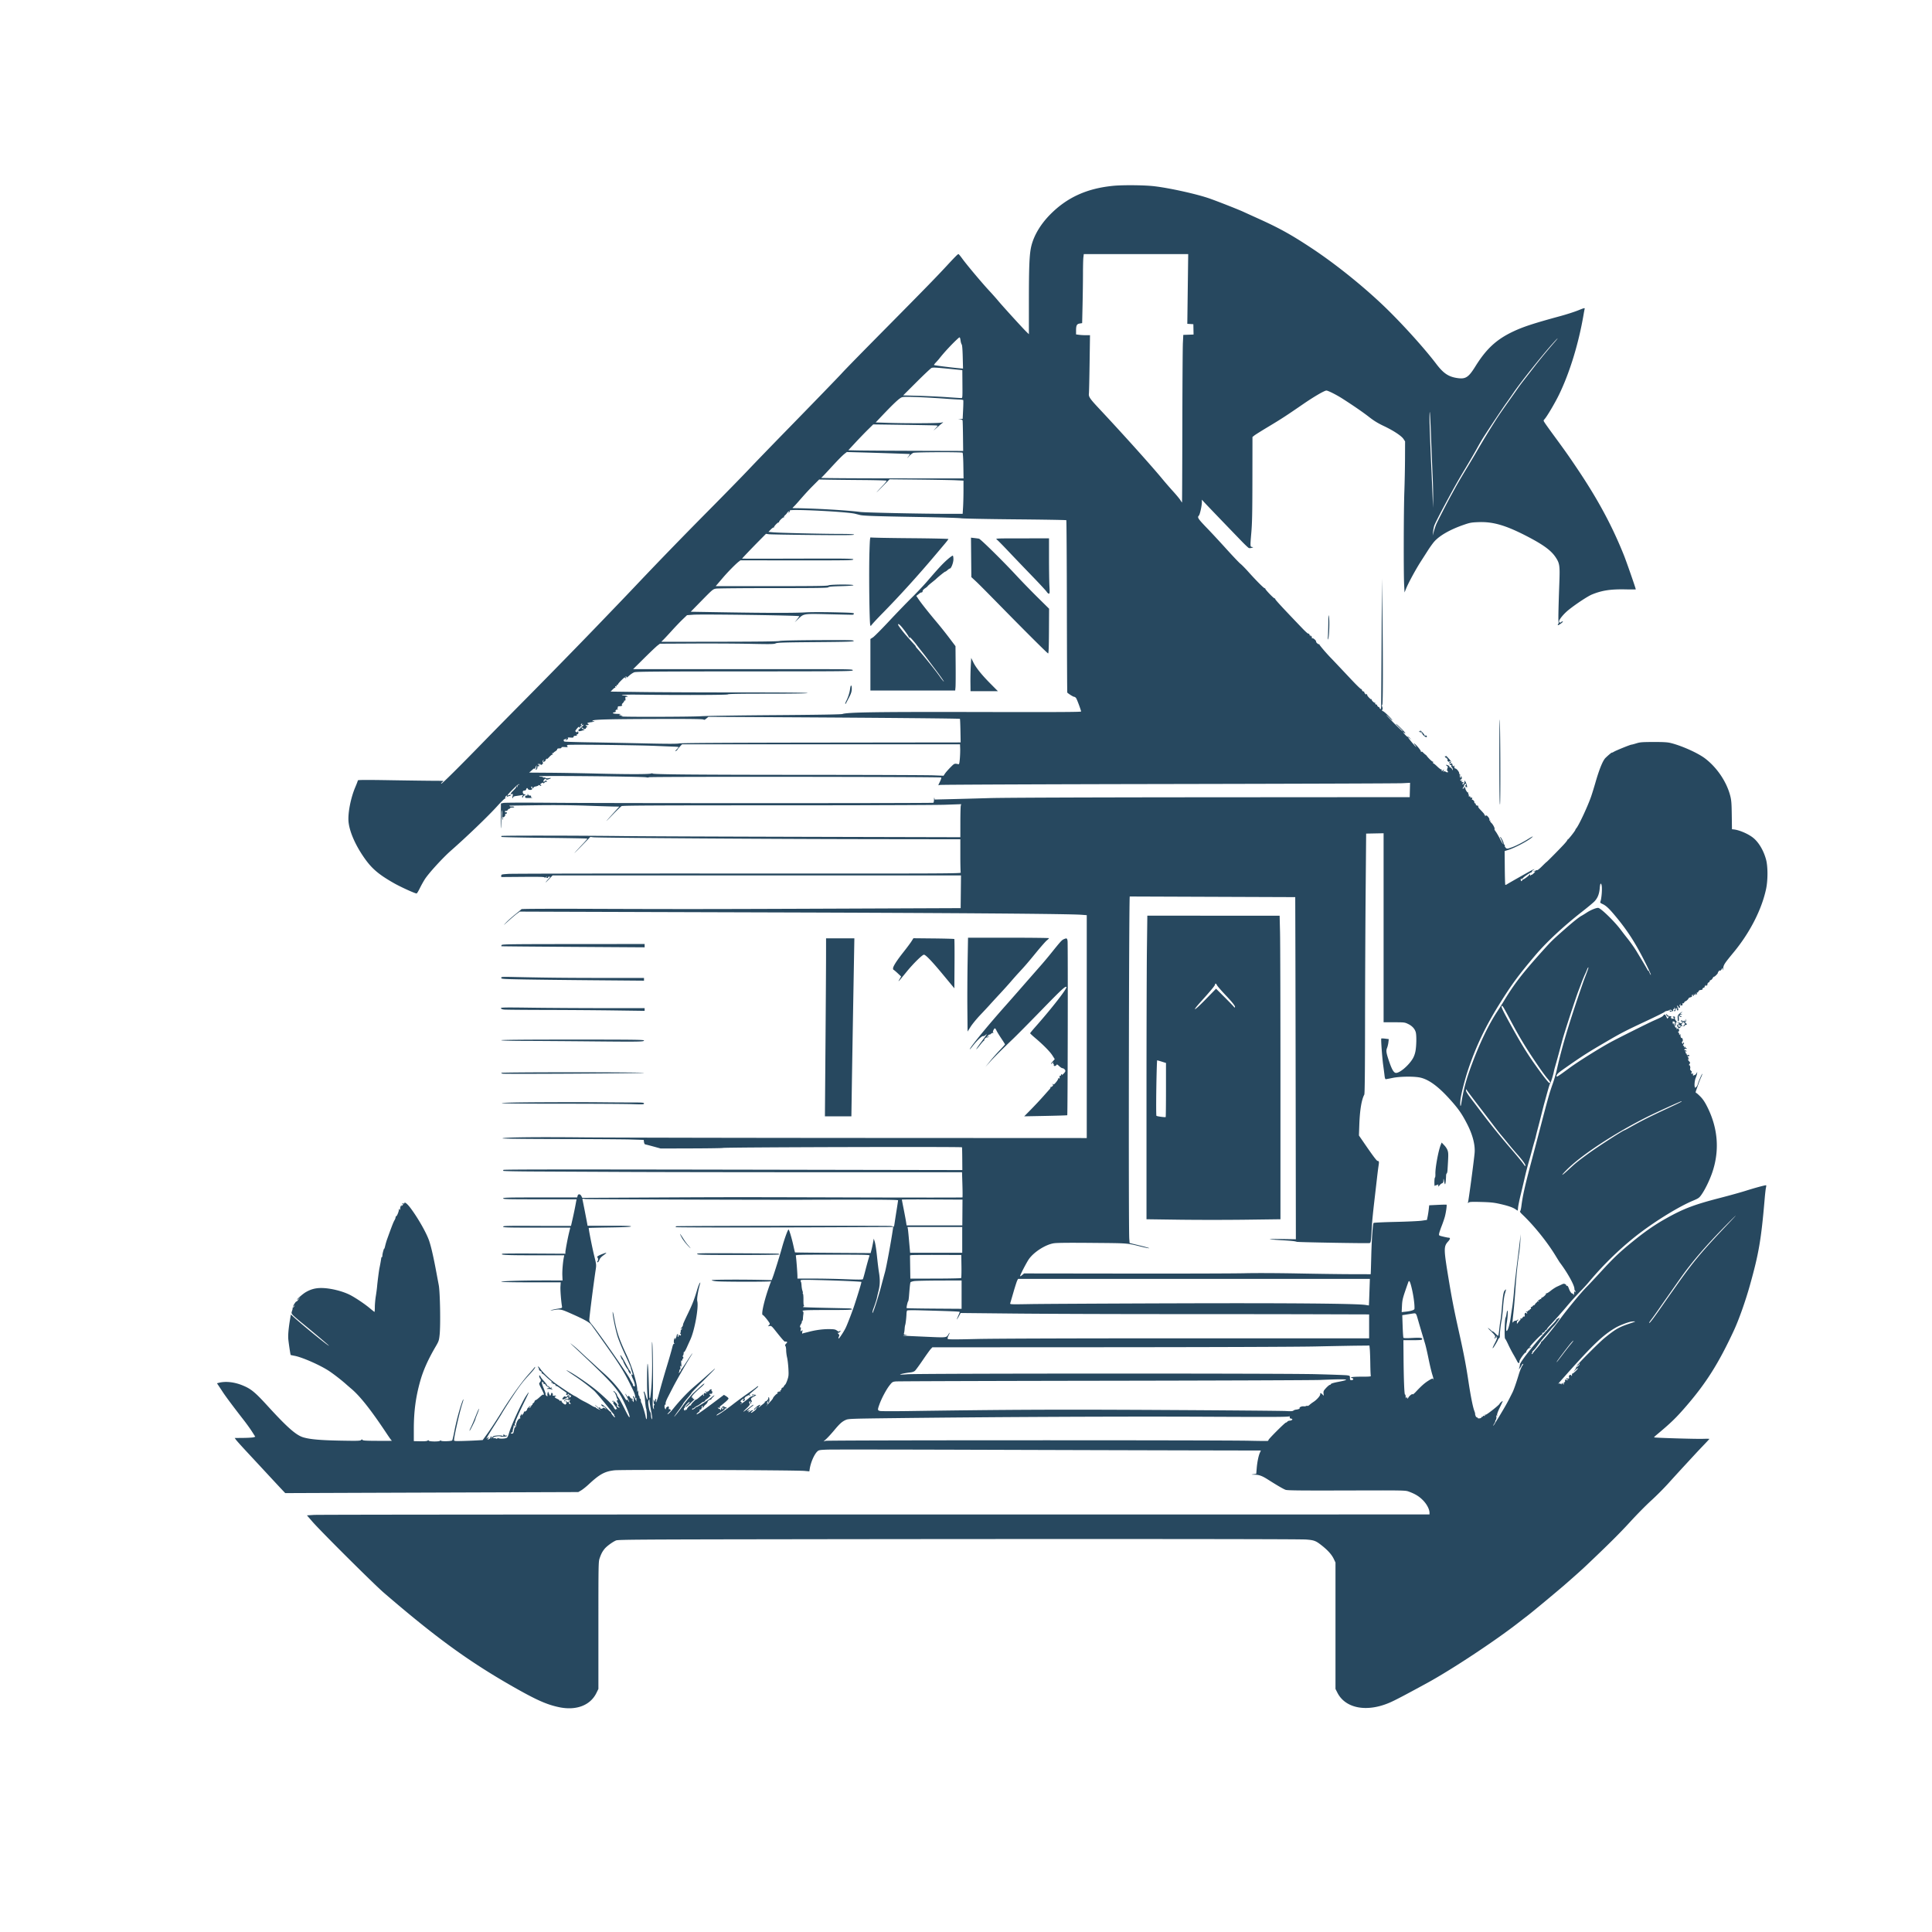 <svg xmlns="http://www.w3.org/2000/svg" width="3072" height="3072">
    <path d="M1770 295.472c-41.783 4.124-73.224 18.41-100 45.439-15.046 15.187-25.697 32.826-29.942 49.589-3.199 12.627-4.053 31.154-4.056 87.953l-.002 52.953-4.088-3.953c-5.602-5.416-38.406-41.454-45.016-49.453-2.954-3.575-9.356-10.775-14.226-16-11.194-12.01-35.719-41.23-42.594-50.75-2.88-3.988-5.612-7.25-6.07-7.25-1.096 0-5.021 3.94-19.486 19.562-15.673 16.927-36.257 38.045-91.063 93.424-43.803 44.261-69.386 70.392-74.909 76.514-4.796 5.316-45.943 47.799-88.103 90.966-22.581 23.118-49.568 51.034-59.972 62.034-10.405 11-38.542 39.8-62.527 64-42.021 42.397-79.067 80.576-115.946 119.493-9.625 10.156-23.143 24.325-30.04 31.487-6.897 7.161-18.588 19.32-25.98 27.02-31.182 32.48-83.216 85.754-121.599 124.496-22.615 22.827-51.851 52.529-64.967 66.004-39.926 41.017-66.142 67.002-67.563 66.967-.832-.021-.486-.755.899-1.911 1.237-1.032 2.25-2.029 2.25-2.216 0-.187-6.638-.34-14.75-.34s-38.713-.398-68-.884c-40.883-.679-53.25-.61-53.25.301 0 .652-1.855 5.543-4.122 10.87-7.38 17.339-12.115 42.124-10.621 55.595 1.639 14.779 10.025 34.503 22.688 53.36 13.014 19.38 23.553 28.724 48.58 43.072 11.386 6.528 35.387 17.434 37.003 16.814.671-.258 2.934-3.992 5.028-8.298 2.095-4.307 5.68-10.755 7.966-14.33 6.065-9.48 28.416-33.965 41.47-45.429 25.461-22.36 59.206-54.785 73.656-70.777 6.355-7.033 12.028-12.494 12.608-12.136.63.39.756.17.312-.547-.407-.659-.196-1.854.468-2.655 1.732-2.086 3.483-1.806 1.836.294-1.211 1.545-1.187 1.606.206.52.869-.677 2.669-1.396 4-1.6 1.332-.203 2.197-.774 1.922-1.27-.275-.495-.725-.821-1-.724-.275.097-1.288.482-2.25.857-3.449 1.342-1.613-1.212 7.126-9.909 6.486-6.456 9.087-8.47 9.66-7.48.432.746.44 1.046.018.666-1.152-1.036-3.372 1.459-2.834 3.185.416 1.336.348 1.337-.61.005-1.018-1.415-1.179-1.316-1.485.911-.069.501-2.038 2.786-4.375 5.077-4.233 4.149-5.516 6.712-2.848 5.688 2.08-.798 2.513.134 1.576 3.399-.498 1.738-.461 2.925.092 2.925.511 0 .93-.618.93-1.373 0-.885 1.686-1.589 4.75-1.982 2.612-.335 6.325-.894 8.25-1.243 2.873-.521 3.276-.399 2.25.682-1.568 1.651-1.604 2.916-.083 2.916.641 0 .863-.304.492-.675-.371-.371.566-1.493 2.083-2.493 2.57-1.695 2.61-1.819.575-1.825-1.297-.004-2.439-.815-2.814-1.998-.822-2.59.116-4.009 2.65-4.009 1.193 0 2.25-.827 2.557-2 .619-2.368 1.846-2.599 2.652-.5.72 1.876 6.638 2.055 6.638.2 0-.715-.54-1.84-1.2-2.5-.933-.933-.809-1.2.559-1.2.967 0 1.5.419 1.184.931-.317.512-.118 1.213.441 1.559.559.345 1.016-.023 1.016-.82 0-.881 1.467-1.723 3.748-2.15 2.061-.387 4.052-1.196 4.423-1.797.48-.776 1.109-.736 2.164.14 1.007.836 1.696.896 2.135.186.356-.577.171-1.049-.411-1.049-1.942 0-1.091-1.665 1.441-2.818 1.927-.878 2.507-.858 2.532.089.019.725.576.512 1.36-.521.731-.963 2.156-1.75 3.168-1.75 1.431 0 1.573-.267.64-1.2-.933-.933-1.467-.933-2.4 0-.66.66-1.56 1.2-2 1.2-1.332 0-.899-2.044.791-3.734 1.253-1.253 1.758-1.319 2.381-.311.629 1.017 1.53 1.035 4.409.084 4.779-1.577 4.61-2.453-.321-1.665-2.395.383-4.199.211-4.601-.44-.364-.589-1.276-.834-2.028-.546-.752.289-1.633.094-1.958-.432-.325-.526-1.989-.956-3.699-.956-1.709 0-2.806-.301-2.439-.669 1.219-1.218 165.321.37 170.321 1.649 1.822.466 3.555.409 4.098-.134 1.146-1.146 463.709-.717 464.857.432.428.428-.434 3.25-1.916 6.272-3.257 6.64-3.254 6.61-.445 5.559 1.237-.463 164.475-1.13 362.75-1.482 198.275-.353 366.028-.93 372.784-1.282l12.284-.641-.284 11.398-.284 11.398-315.5.211c-197.912.132-329.29.614-352.5 1.294-20.35.596-48.322 1.356-62.161 1.69l-25.16.607-.453-2.401c-.25-1.322-.515-.293-.59 2.29-.075 2.58-.542 4.942-1.038 5.249-1.291.797-514.973.818-604.598.024-43.206-.383-76.696-.286-79 .23l-4 .894-.272 19.894c-.149 10.942-.045 19.668.232 19.391.277-.277.582-7.449.679-15.938.096-8.489.483-14.085.86-12.435.377 1.65.476 5.078.22 7.618-.258 2.555.042 5.459.671 6.5.96 1.588 1.035 1.414.483-1.118-.36-1.65-.29-2.662.155-2.248 1.182 1.099 4.432-2.193 3.798-3.846-.326-.849.097-1.406 1.067-1.406.884 0 1.607-.661 1.607-1.469 0-.894-.586-1.243-1.5-.893-.974.374-1.5-.025-1.5-1.138 0-1.117.525-1.512 1.509-1.135.885.34 2.018-.237 2.741-1.393.677-1.085 1.798-1.972 2.491-1.972.692 0 1.259-.45 1.259-1s1.602-1 3.559-1 3.309-.405 3.002-.901c-.306-.495-1.933-.805-3.616-.688-1.683.116-3.286-.153-3.562-.6-.275-.446-.362-.82-.192-.831.17-.011 19.659-.289 43.309-.617 28.035-.39 56.05-.135 80.5.73 20.625.731 40.474 1.346 44.109 1.368l6.608.039-9.07 10c-14.559 16.052-15.006 16.85-1.807 3.228 6.806-7.025 13.339-13.325 14.517-14 1.678-.961 54.925-1.228 245.143-1.228 133.65 0 254.659-.411 268.909-.913l25.909-.912-.645 2.412c-.355 1.327-.652 13.144-.659 26.26l-.014 23.846-242.25-.6c-133.237-.329-264.975-.858-292.75-1.175-78.84-.898-193.747-.997-194.58-.168a1.063 1.063 0 0 0-.004 1.5c.412.412 31.137 1.063 68.279 1.446 37.141.382 67.768.933 68.059 1.224.29.291-2.601 3.803-6.426 7.804-3.826 4.002-9.581 10.201-12.79 13.776-3.209 3.575.909-.414 9.151-8.864l14.986-15.363 4.913.571c7.869.915 281.962 2.769 439.161 2.971l144.249.185.001 25.668c.001 14.118.284 26.406.63 27.308.583 1.518-25.669 1.626-353.25 1.46-194.633-.099-359.167.161-365.629.578-11.091.715-11.75.878-11.75 2.891v2.133l34.5-.273c26.384-.209 34.5.01 34.5.931 0 .936.267.937 1.2.004.66-.66 1.673-1.193 2.25-1.185.578.009.375.452-.45.985-1.207.78-1.049.972.809.985 1.288.008 2.036-.427 1.691-.985-.342-.554.388-1 1.637-1 2.192 0 2.172.091-.722 3.25-6.258 6.832-6.45 7.939-.259 1.5l6.489-6.75h649.388l-.266 25.998-.267 25.997-187.5.753c-215.575.865-252.577.897-401.35.355-65.495-.238-109.109-.03-109.5.522-.358.506-4.7 4.138-9.65 8.072-4.95 3.934-11.7 9.964-15 13.4-4.926 5.129-4.3 4.705 3.5-2.371 5.225-4.74 11.525-10.105 14-11.922l4.5-3.304 43 .162c23.65.089 184.975.594 358.5 1.123 293.287.894 472.007 2.263 491.75 3.766l8.25.629V1809.577l-362.25-.171c-199.238-.094-397.125-.508-439.75-.92-76.618-.741-127-.096-127 1.626 0 .51 39.308.946 92.25 1.023 50.737.075 101.25.412 112.25.75l20 .615.5 3.489c.357 2.492 1.071 3.583 2.5 3.822 1.1.183 6.95 1.696 13 3.361l11 3.029 48.915-.144c26.904-.079 49.352-.413 49.885-.743 1.854-1.145 379.18-2.168 380.317-1.03.164.164.358 8.38.429 18.257l.13 17.959-270.338-.5c-367.607-.68-458.541-.63-459.422.25a1.065 1.065 0 0 0 0 1.5c.412.412 21.299.852 46.416.976 25.118.125 90.893.445 146.168.712 55.275.268 198.642.483 318.593.478l218.092-.008.607 19.764c.333 10.87.366 20.003.073 20.296-.292.293-76.432.31-169.198.038-194.196-.568-198.825-.566-333.982.124l-101.316.518-1.46-2.824c-1.857-3.59-5.134-3.767-5.998-.324l-.628 2.5h-58.891c-51.682 0-58.892.184-58.892 1.5s7.153 1.5 58.374 1.5h58.375l-1.799 9.75c-.99 5.362-2.959 14.786-4.375 20.94-1.416 6.155-2.575 11.33-2.575 11.5 0 .171-24.3.186-54 .035-47.85-.244-54-.102-54 1.25 0 1.348 6.208 1.525 53.398 1.525h53.398l-1.781 7.25c-2.344 9.542-6.015 29.044-6.015 31.952l.001 2.298-49.184-.287c-27.051-.157-49.877-.02-50.723.304-5.033 1.932 5.499 2.454 49.773 2.468l48.366.015-.582 2.75c-1.563 7.39-2.783 21.639-2.484 29.019l.333 8.236-30.59-.003c-36.329-.002-66.91.983-66.91 2.156 0 .463 21.284.842 47.297.842h47.298l-.419 6.575c-.356 5.587.917 22.379 2.394 31.585.416 2.592.243 2.689-6.822 3.819-3.986.637-8.373 1.58-9.748 2.094-2.337.875-2.304.904.5.446 14.048-2.298 13.519-2.4 33.404 6.427 17.43 7.737 26.018 12.5 28.855 16.001 2.278 2.811 33.831 47.391 38.966 55.053 9.44 14.084 15.271 23.97 21.668 36.737 8.199 16.363 9.604 19.813 9.622 23.635.012 2.387.245 2.773.985 1.628.723-1.119.953-.61.906 2l-.064 3.5-2.297-4.793c-1.591-3.317-2.48-4.318-2.89-3.25-.326.849-.165 1.543.357 1.543.523 0 .846 1.757.719 3.904-.127 2.147-.598 3.677-1.048 3.4-.449-.277-.568-.752-.265-1.055.303-.303-.23-1.195-1.184-1.982-1.637-1.35-1.633-1.398.068-.86 1.053.333 1.548.159 1.191-.418-.336-.544-1.208-.989-1.937-.989-.729 0-2.102-1.184-3.05-2.632-1.38-2.106-1.918-2.356-2.692-1.25-.738 1.056-1.085 1.09-1.469.145-.277-.68-1.391-2.255-2.476-3.5-1.22-1.4-.951-.573.705 2.167 1.473 2.437 3.311 6.037 4.084 8 1.274 3.236 1.262 3.388-.126 1.629-.843-1.068-1.539-2.418-1.547-3-.009-.583-.422-.417-.918.367-.694 1.096-1.561.318-3.735-3.348-7.809-13.166-20.139-27.562-33.9-39.578-2.204-1.925-7.159-6.425-11.011-10a1764.013 1764.013 0 0 0-12.962-11.896c-3.278-2.968-9.109-8.37-12.959-12.004-3.85-3.634-9.25-8.352-12-10.483-4.177-3.237-4.424-3.336-1.5-.6 61.987 58.003 71.778 68.547 81.307 87.564 6.141 12.256 11.424 25.835 10.773 27.691-.434 1.237-2.707-2.473-7.599-12.399-3.84-7.789-8.218-15.894-9.731-18.009-1.512-2.116-2.75-4.441-2.75-5.168 0-.727-1.379-2.643-3.064-4.257-1.926-1.846-2.815-2.287-2.393-1.187.369.961 1.038 1.748 1.486 1.748.647 0 3.099 5.663 3.464 8 .043.275.669 1.567 1.392 2.871.723 1.304.867 2.094.32 1.755-.548-.338-1.262.081-1.589.932-.34.885-.171 1.285.395.935.544-.336.989.316.989 1.448s.466 2.059 1.035 2.059c.707 0 .713.602.018 1.9-.769 1.438-.656 2.038.465 2.469.815.312 1.482 1.043 1.482 1.623 0 .58-1.152.299-2.56-.623-1.923-1.26-2.234-1.881-1.25-2.495.98-.611.369-1.761-2.423-4.562-3.023-3.032-3.975-3.502-5-2.469-1.025 1.031-.932 1.148.483.609 1.014-.386 1.75-.2 1.75.441 0 .609-.471 1.107-1.046 1.107-.575 0 .55 2.09 2.5 4.644 3.447 4.515 4.576 7.111 2.546 5.856-.55-.34-1-.041-1 .663 0 .705-.784.169-1.743-1.19-.958-1.36-1.746-2.713-1.75-3.005-.026-1.95-17.923-19.082-29.645-28.381-11.611-9.209-30.888-22.359-40.362-27.531-8.286-4.524-6.095-2.709 8.244 6.83 11.225 7.468 22.971 16.397 31.202 23.719 2.938 2.613 20.826 24.011 27.054 32.36 1.375 1.843 3.095 3.955 3.821 4.693.727.738 1.01 1.342.628 1.342s-.125.686.571 1.524 1.028 1.762.738 2.052c-.784.783-6.752-6.776-6.137-7.772.29-.469.157-.737-.297-.594-.453.142-3.207-2.275-6.12-5.371-4.47-4.751-9.204-7.927-9.204-6.174 0 1.122 3.062 3.415 3.883 2.907.494-.305 1.692.679 2.662 2.187l1.765 2.741-2.179-1.926c-1.67-1.477-2.453-1.652-3.355-.75-1.786 1.786-4.774 1.429-4.791-.574-.012-1.33-.217-1.432-.855-.426-.696 1.098-1.085 1.098-2.28 0-4.531-4.165-6.642-5.479-2.804-1.746 2.5 2.432 5.425 4.981 6.5 5.663 1.075.683-.184.256-2.796-.949-2.613-1.205-4.75-2.577-4.75-3.05 0-.473-.369-.632-.82-.353-.452.279-3.264-1.015-6.25-2.875-2.987-1.859-7.778-4.505-10.648-5.878-2.87-1.373-7.145-3.802-9.5-5.398-2.355-1.596-5.086-3.194-6.069-3.552-2.847-1.038-27.67-17.566-33.713-22.448-9.235-7.46-17.995-16.248-21.445-21.514-.982-1.498-2.273-2.724-2.87-2.724-.716 0-.677.408.115 1.2.66.66 1.2 2.02 1.2 3.021 0 1.002 1.089 2.318 2.421 2.925 1.466.668 2.206 1.661 1.877 2.519-.299.779-.123 1.286.39 1.126.514-.16 2.932 1.674 5.373 4.076 2.441 2.402 5.925 5.511 7.741 6.909 2.485 1.912 2.98 2.76 2 3.424-.929.63-.729.8.698.592 1.346-.197 1.891.198 1.667 1.208-.184.825-.012 1.178.381.785 1.081-1.08 4.609 1.151 3.825 2.42-.382.619-.229.824.35.466.568-.351 3 .826 5.405 2.616a282.742 282.742 0 0 0 8.733 6.196c2.399 1.619 3.861 3.11 3.25 3.313-1.642.548-1.349 2.204.389 2.204.825 0 1.514-.562 1.532-1.25.019-.741.592-.511 1.409.567.757.999 1.654 1.752 1.993 1.675 2.064-.475 2.295.795.436 2.388-1.686 1.443-2.043 1.514-1.583.315.327-.852-.029-2.066-.79-2.698-1.082-.898-1.662-.706-2.65.876-.969 1.552-1.579 1.764-2.61.908-1.026-.85-1.838-.624-3.413.95-2.978 2.978-1.531 4.465 2.435 2.504 1.783-.881 3.84-2.307 4.573-3.169 1.179-1.387 1.261-1.346.716.354-.346 1.078-.053 2.325.668 2.844.919.662.783.763-.475.358-2.661-.856-6.758 1.063-6.625 3.103.1 1.529.177 1.547.553.131.485-1.824 5.055-3.111 5.944-1.673.316.511 1.259.342 2.14-.384 1.408-1.162 1.438-1.043.284 1.122-1.103 2.07-1.05 2.596.366 3.632 1.448 1.058 1.465 1.284.137 1.793-1.043.4-1.721-.22-2.162-1.976-.491-1.956-.865-2.243-1.586-1.215-.736 1.049-1.056 1.07-1.451.095-.279-.687-.975-1.25-1.547-1.25-.627 0-.546.594.206 1.5.978 1.178.984 1.814.031 2.962-1.051 1.267-1.603 1.175-4.122-.688-1.6-1.182-2.909-2.793-2.909-3.579 0-.936-.689-1.248-2.001-.905-1.101.288-1.755.123-1.452-.365.302-.489-1.273-1.679-3.499-2.643-2.226-.965-4.048-2.349-4.048-3.077 0-.728.45-1.045 1-.705.55.34 1 .089 1-.558 0-.708-.974-.989-2.45-.707-1.53.293-2.652-.058-2.988-.935-.317-.826-.102-1.134.523-.747.585.361.484-.27-.223-1.403-1.173-1.877-2.229-2.014-2.448-.317-.048.367-.446 1.488-.886 2.491-.675 1.542-1.059 1.234-2.489-2l-1.691-3.824-.704 2.796c-.388 1.538-.44 3.225-.116 3.75.325.525.169.954-.347.954-1.241 0-3.311-2.537-2.627-3.221.295-.295-1.076-4.432-3.046-9.192-3.504-8.464-3.843-11.94-.93-9.522.77.639 1.106 1.637.747 2.218-.407.659-.026.816 1.011.418.915-.351 1.664-.22 1.664.291 0 1.523 4.223 4.988 5.281 4.334.538-.332.77.021.515.785-.254.764-.95 1.389-1.546 1.389-.596 0-1.352.268-1.68.596-.328.328.647.514 2.167.412 1.52-.101 3.888.195 5.263.66 2.212.746 2.302.689.785-.497-1.364-1.066-1.467-1.621-.5-2.708.957-1.076.823-1.068-.632.038-1.611 1.226-1.968 1.188-2.799-.298-.525-.937-1.576-1.703-2.336-1.703-.761 0-1.635-.794-1.943-1.763-.308-.97-2.58-3.964-5.048-6.653-2.469-2.689-4.753-5.72-5.075-6.737-.323-1.016-1.037-1.847-1.587-1.847-1.093 0-.201 3.9 1.247 5.45 1.363 1.459 1.06 3.702-.772 5.727-1.561 1.725-1.412 2.315 2.5 9.865 4.131 7.974 5.025 10.61 3.218 9.494-.518-.32-2.43.771-4.25 2.424-5.36 4.87-6.372 5.659-8.134 6.335-.921.353-1.674 1.232-1.674 1.953 0 .721-.876 1.942-1.946 2.713-1.071.772-1.719 1.771-1.441 2.221.278.45.059.818-.487.818-.545 0-1.264.858-1.597 1.908-.333 1.049-1.35 2.193-2.261 2.543-1.408.54-1.379.329.193-1.408 2.857-3.157 1.063-2.413-2.307.957-1.65 1.65-2.585 3-2.077 3s.007.916-1.113 2.036c-1.121 1.121-2.471 1.769-3 1.441-.53-.327-.964.125-.964 1.006 0 .88-.928 2.594-2.062 3.809-1.555 1.665-1.897 1.778-1.393.458 1.096-2.868-.282-1.984-1.87 1.2-1.064 2.132-1.153 3.085-.324 3.433.632.265.223.768-.909 1.116-2.608.803-5.55 6.197-5.787 10.61-.102 1.903-.679 3.297-1.314 3.176-.622-.118-1.428 1.457-1.79 3.5-1.074 6.065-1.453 6.786-3.562 6.786-1.107 0-1.839-.466-1.626-1.035.213-.57.893-.924 1.512-.786.619.137 1.177-.538 1.24-1.5.112-1.689.278-2.62.848-4.75.506-1.892.733-3.003.916-4.5.145-1.175.532-1.067 1.787.5 1.643 2.049 1.6 1.643-.336-3.164-.427-1.06-.279-1.423.407-.999.665.411.898-.017.609-1.12-.44-1.686 5.067-14.144 16.97-38.389 5.693-11.594 5.789-12.707.396-4.58-7.137 10.755-24.415 48.388-27.433 59.752-.803 3.025-2.207 6.183-3.12 7.018-1.736 1.588-11.604 2.086-13.824.698-.64-.401-1.342-.196-1.559.455-.255.767-.9.866-1.835.281-.793-.496-2.278-.764-3.302-.595-1.186.195-1.7-.177-1.42-1.025.509-1.537 9.535-2.918 11.781-1.803.825.409 2.625.628 4 .485 1.375-.142 3.288-.316 4.25-.386.962-.071 1.75-.564 1.75-1.097 0-.532-.629-.727-1.399-.431-.769.295-1.696.056-2.059-.532-.994-1.609-2.838-1.283-2.197.389.457 1.19.082 1.276-2.044.467-1.447-.55-5.216-.694-8.49-.323-4.943.559-6.127 1.086-7.386 3.282-1.294 2.261-1.416 2.311-.894.367.35-1.305.156-2.25-.464-2.25-.587 0-1.067.659-1.067 1.465 0 .805-.87 1.93-1.934 2.5-2.601 1.392-3.74 1.309-2.266-.165 2.12-2.12 1.278-3.179-.957-1.205-1.852 1.635-1.752 1.197.704-3.095 1.574-2.75 6.89-11.3 11.813-19 4.924-7.7 9.444-14.914 10.046-16.031 2.14-3.971 12.211-19.824 19.891-31.309 9.446-14.124 15.114-21.433 23.775-30.66 6.816-7.261 9.928-11.291 9.928-12.857 0-.502-.994.385-2.209 1.972s-4.86 5.81-8.101 9.385c-10.473 11.553-28.001 35.949-42.514 59.173-12.843 20.551-18.839 29.554-27.676 41.557l-3 4.075-10 .584c-5.5.321-15.737.723-22.75.893-11.43.277-12.75.134-12.75-1.383 0-5.734 9.086-45.881 13.091-57.843 2.778-8.297 2.149-9.651-.723-1.556-4.089 11.525-9.104 30.612-11.887 45.24-1.439 7.568-3.002 14.153-3.472 14.633-1.278 1.305-16.113 1.786-17.578.57-.868-.721-1.452-.718-1.901.008-.963 1.558-17.254 1.374-17.784-.201-.332-.985-.734-.992-1.898-.031-.991.817-4.833 1.147-11.661 1l-10.183-.219-.002-18.655c-.003-28.438 3.025-51.349 10.131-76.656 4.844-17.251 12.494-34.399 24.483-54.88 5.055-8.635 5.443-9.783 6.436-19 1.644-15.268.722-67.715-1.386-78.809-.94-4.95-2.627-13.95-3.749-20-4.496-24.237-8.33-41.02-11.537-50.5-4.268-12.616-17.843-36.464-29.804-52.356-4.992-6.632-9.576-10.196-9.576-7.443 0 .557-.661.759-1.468.45-.807-.31-1.777-.064-2.154.547-.416.673-.232.83.467.397 1.803-1.113 1.355.998-.537 2.533-1.458 1.182-1.576 1.165-.853-.128.661-1.183.568-1.25-.442-.317-.704.651-1.387 2.226-1.519 3.5-.431 4.176-.514 4.333-1.512 2.817-.81-1.23-.949-1.14-.771.5.261 2.413-3.066 10.5-4.32 10.5-.49 0-.893.787-.895 1.75-.002.963-.825 3.1-1.83 4.75-1.593 2.618-4.011 8.845-11.645 30-.993 2.75-2.378 7.475-3.079 10.5-.701 3.025-1.342 5.05-1.425 4.5-.271-1.797-2.986 7.927-3.002 10.75-.008 1.513-.39 2.75-.848 2.75-.459 0-.874.563-.923 1.25-.112 1.549-2.034 12.364-2.8 15.75-.778 3.436-3.212 22.186-3.83 29.5-.279 3.3-1.198 10.275-2.043 15.5-.844 5.225-1.543 12.988-1.553 17.25-.01 4.262-.257 7.75-.548 7.75-.292 0-3.405-2.439-6.918-5.419-7.561-6.414-21.46-15.879-30.552-20.805-12.266-6.646-32.641-11.734-47.093-11.76-9.412-.017-16.785 1.964-24.812 6.669-4.877 2.858-14.434 11.309-13.662 12.082.256.255 1.659-.826 3.12-2.402 1.907-2.058 1.746-1.654-.57 1.431-1.773 2.363-3.469 4.052-3.768 3.752-.586-.586-5.132 6.336-5.184 7.893-.017.518.669.068 1.524-1 1.494-1.864 1.512-1.852.465.309-.6 1.238-1.6 2.25-2.222 2.25-.622 0-.866.266-.541.59.325.325-.022 2.326-.77 4.446-1.242 3.522-1.187 4.076.641 6.399 1.1 1.399 7.934 7.366 15.186 13.261 16.469 13.386 42.686 35.51 42.686 36.022 0 1.467-40.971-31.796-55.5-45.058l-5-4.564-1.141 6.702c-2.575 15.125-3.572 26.404-2.908 32.912.769 7.548 3.343 24.453 3.773 24.784.152.117 3.03.74 6.396 1.384 12.573 2.406 41.779 15.392 55.38 24.624 7.975 5.413 19.682 14.554 26.5 20.691 1.65 1.485 5.202 4.556 7.892 6.824 14.337 12.085 31.672 34.075 57.14 72.483 3.282 4.95 6.418 9.331 6.968 9.735 1.248.916 3.28.847-23 .779-17.208-.045-22.221-.35-23.013-1.402-.84-1.117-1.251-1.09-2.417.158-1.215 1.301-5.653 1.424-32.987.915-31.526-.587-47.82-2.02-58.631-5.158-11.453-3.325-25.558-15.686-56.298-49.341-20.99-22.98-27.033-27.924-41.052-33.583-12.974-5.238-26.825-6.644-37.453-3.801l-2.657.71 2.371 3.494c1.304 1.922 4.423 6.644 6.931 10.494 4.474 6.868 17.235 23.945 33.318 44.588 4.462 5.727 10.406 14.012 13.21 18.412l5.097 8-2.71.866c-1.49.476-8.85.922-16.355.992l-13.646.126 2.016 2.83c1.108 1.557 8.792 10.111 17.074 19.008 8.282 8.898 22.966 24.712 32.63 35.143 9.665 10.431 20.055 21.599 23.091 24.818l5.518 5.853 38.482-.159c21.164-.088 126.006-.459 232.981-.825l194.5-.665 4.586-2.69c2.522-1.479 7.877-5.751 11.9-9.493 17.577-16.351 25.567-20.709 41.137-22.436 11.335-1.258 287.446-.37 302.078.971l7.7.706.634-4.022c1.634-10.377 7.175-23.019 12.134-27.686 2.274-2.141 3.589-2.379 15.657-2.837 7.246-.275 114.199-.176 237.674.221 123.475.396 275.655.825 338.178.954l113.678.233-1.57 3.546c-2.231 5.035-4.229 14.861-5.066 24.91l-.72 8.636-4.5.6c-4.082.544-3.87.614 2.283.75 6.886.152 11.664 1.919 20.667 7.644 14.919 9.485 25.127 15.407 28.391 16.47 2.989.974 24.529 1.192 97 .982 91.478-.265 93.259-.233 98.681 1.76 10.287 3.781 16.459 7.554 22.617 13.829 6.189 6.307 10.361 14.361 10.361 20.003V2408l-169.25.093c-93.088.052-489.65.072-881.25.046-391.6-.027-717.052.269-723.226.656l-11.226.705 8.656 10c13.149 15.19 97.923 99.546 113.64 113.08 82.38 70.936 134.814 109.094 204.624 148.912 37.799 21.559 54.279 28.916 74.032 33.048 27.18 5.685 49.621-2.844 59.304-22.54l3.196-6.5v-101c0-96.344.087-101.254 1.885-106.5 2.474-7.215 4.288-10.708 7.886-15.187 3.358-4.179 12.834-11.123 18.291-13.403 3.236-1.352 34.136-1.57 270.795-1.909 444.15-.637 814.494-.446 826.143.425 13.15.983 15.737 1.971 25.502 9.738 9.605 7.638 15.603 14.415 18.888 21.336l2.61 5.5v201l3 5.934c12.786 25.292 47.196 31.653 83.935 15.516 8.47-3.721 23.456-11.585 58.565-30.735 38.866-21.199 108.105-66.927 145.5-96.095 4.4-3.431 11.15-8.646 15-11.588 7.323-5.595 47.133-38.686 58.988-49.032 16.932-14.777 26.582-23.42 34.012-30.462 34.818-33.003 53.318-51.403 69.569-69.196 10.377-11.361 25.414-26.599 33.415-33.862 8.001-7.262 20.276-19.566 27.278-27.342a3465.586 3465.586 0 0 1 25.214-27.638 37823.47 37823.47 0 0 0 18.003-19.484c3.036-3.291 9.234-9.845 13.771-14.565 4.537-4.72 8.251-8.777 8.252-9.016.001-.239-4.836-.284-10.75-.1-11.499.357-76.344-1.593-77.069-2.319-.239-.239 1.077-1.69 2.924-3.225 23.535-19.559 31.799-27.549 48.391-46.791 31.591-36.636 51.23-67.812 75.276-119.5 8.109-17.428 18.402-46.383 25.598-72 14.305-50.931 18.028-72.751 23.646-138.581.614-7.194 1.484-14.709 1.933-16.7.448-1.99.631-3.803.406-4.028-.605-.605-16.628 3.691-32.732 8.777-7.769 2.454-25.6 7.419-39.625 11.035-42.064 10.845-58.713 17.142-86.638 32.769-17.897 10.015-33.114 20.515-52.504 36.228-21.446 17.379-30.707 26.158-51.692 49-9.095 9.9-18.871 20.326-21.724 23.168-9.32 9.285-32.38 37.262-44.442 53.918-8.935 12.338-27.234 34.388-28.096 33.855-.484-.3-.67.041-.412.757.258.716-2.672 4.902-6.51 9.302-3.838 4.4-6.98 8.338-6.98 8.75-.001.412-.507.75-1.124.75-.776 0-.738-.464.122-1.5.685-.825.857-1.5.383-1.5-.475 0 .258-1.084 1.627-2.409 2.607-2.522 3.654-3.832 9.76-12.21 2.051-2.816 6.655-8.392 10.23-12.392 3.575-4.001 7.16-8.212 7.966-9.359.806-1.147 2.854-3.445 4.55-5.107 3.425-3.357 9.895-12.446 9.29-13.051-.213-.212-1.719.491-3.347 1.564-1.627 1.073-2.557 1.954-2.067 1.957.491.004-2.277 3.269-6.15 7.257-22.64 23.306-52.436 60.28-51.485 63.887.092.351-.255 2.151-.772 4l-.941 3.363 1.962-2.5c1.078-1.375 2.211-3.246 2.516-4.158.305-.911 1.221-1.913 2.036-2.226.953-.365.573.762-1.063 3.158-1.399 2.049-3.901 8.226-5.56 13.726-4.019 13.328-7.825 24.221-9.958 28.5-6.758 13.559-8.998 17.729-14.771 27.5-3.574 6.05-7.494 12.575-8.712 14.5a349.266 349.266 0 0 0-4.435 7.25c-1.222 2.062-2.447 3.75-2.722 3.75-.275 0 .473-1.575 1.663-3.5s1.876-3.5 1.525-3.5.017-.936.818-2.08c.844-1.204 1.271-3.414 1.016-5.25-.348-2.493-.206-2.85.665-1.67.899 1.218.994 1.095.505-.653-.396-1.415.846-5.183 3.625-11 6.448-13.498 6.252-12.828 2.972-10.168-1.574 1.276-2.736 2.47-2.58 2.651.868 1.018-21.229 18.484-22.439 17.736-.533-.329-1.294-.072-1.692.572-.483.781-.288.901.585.362.848-.524 1.067-.418.622.302-.377.611-1.347.857-2.154.547-.807-.309-1.468-.065-1.468.544s-.702 1.107-1.559 1.107-1.312.4-1.01.888c.302.488-.838 1.092-2.534 1.34-1.993.293-3.263-.019-3.594-.882-.282-.734-.872-1.113-1.31-.841-.439.271-1.269-.857-1.844-2.506-.575-1.65-.85-2.999-.611-2.999s-.438-2.363-1.504-5.25c-2.226-6.03-5.782-24.086-9.109-46.25-3.864-25.745-7.365-44.001-15.055-78.5-7.909-35.48-11.377-53.279-16.761-86-7.647-46.482-7.672-50.05-.406-58.093 3.419-3.784 3.645-5.907.631-5.907-.851 0-4.695-.76-8.541-1.688-6.975-1.684-6.992-1.696-6.495-4.762.274-1.69 2.139-7.272 4.145-12.403 2.005-5.131 4.294-11.876 5.088-14.988 1.842-7.227 3.331-18.126 2.543-18.613-.334-.206-6.674-.076-14.09.29l-13.484.664-.701 6.355c-.385 3.495-1.195 8.734-1.798 11.642l-1.098 5.287-8.169 1.195c-4.493.657-23.386 1.53-41.984 1.94-18.598.41-34.2 1.159-34.671 1.664-1.279 1.371-3.02 26.173-3.687 52.555-.325 12.849-.664 24.625-.752 26.17l-.16 2.807-29.99-.064c-16.495-.036-54.965-.559-85.49-1.162-31.014-.613-68.294-.77-84.5-.355-15.95.408-101.488.647-190.085.53l-161.085-.213-3.165 2.664c-1.741 1.464-3.165 2.165-3.165 1.557 0-1.877 10.633-22.305 14.179-27.24 8.063-11.223 25.993-22.646 39.049-24.879 4.767-.815 22.694-1.008 61.5-.661 58.762.526 54.461.184 79.074 6.286 5.666 1.405 10.829 2.378 11.472 2.164.644-.215-6.101-2.157-14.987-4.316l-16.158-3.926-.538-7c-1.306-16.987-.553-544 .778-544l131.631.5 131.5.5.239 81c.132 44.55.357 166.95.5 272l.261 191-21-.338c-11.55-.186-20.749-.085-20.442.224.307.31 8.407 1.023 18 1.585 16.811.985 21.811 1.507 24.874 2.596 2.017.718 113.11 2.633 115.67 1.994 2.241-.56 2.273-.808 4.03-31.061.288-4.95 1.862-20.475 3.498-34.5 1.637-14.025 3.639-31.35 4.449-38.5.811-7.15 1.898-15.654 2.416-18.897.995-6.233.73-7.603-1.471-7.603-1.415 0-7.243-7.718-21.385-28.32l-8.361-12.18.597-17c.817-23.241 3.567-39.899 7.926-48 .748-1.39 1.113-36.183 1.197-114 .067-61.6.489-154.525.938-206.5l.817-94.5 13.873-.277 13.874-.278.003 150.278.002 150.277 16.748.009c16.327.009 16.891.08 22.504 2.826 6.157 3.013 10.206 7.398 11.829 12.812 1.503 5.014 1.199 22.615-.534 30.926-1.033 4.954-2.698 9.08-5.163 12.792-7.086 10.673-19.73 21.135-25.543 21.135-3.43 0-6.339-4.655-10.62-17-4.973-14.336-5.612-18.139-3.786-22.51.866-2.074 1.852-6.125 2.19-9l.615-5.229-5.707-.713c-3.138-.392-5.928-.491-6.2-.22-.756.756 1.408 30.85 3.068 42.672.811 5.775 1.759 13.088 2.106 16.25.403 3.666 1.094 5.75 1.908 5.75.702 0 5.507-.893 10.678-1.984 10.569-2.231 30.88-2.708 41.902-.984 14.053 2.197 29.593 13.111 48.693 34.197 14.121 15.588 19.704 23.542 28.269 40.271 8.774 17.137 12.872 33.195 11.74 46-1.084 12.272-9.388 74.481-10.411 77.992-.511 1.757-.384 1.83 1.077.618 1.323-1.099 5.326-1.274 19.894-.874 15.032.413 20.34.981 30.197 3.23 12.942 2.952 20.314 5.524 24.614 8.586 1.505 1.071 2.891 1.948 3.081 1.947.19 0 .481-2.097.647-4.659.165-2.562 2.061-11.899 4.213-20.749s4.88-20.366 6.062-25.591a516.048 516.048 0 0 1 7.904-30.5c.966-3.3 2.761-9.825 3.989-14.5 1.228-4.675 3.049-11.2 4.046-14.5.997-3.3 2.026-7.125 2.287-8.5.26-1.375 1.679-7 3.154-12.5 1.474-5.5 4.015-15.4 5.646-22 1.63-6.6 3.658-14.475 4.505-17.5.847-3.025 2.152-7.75 2.901-10.5 3.564-13.089 5.694-20.044 6.425-20.978 1.031-1.316 4.736-12.977 5.567-17.522.353-1.925 1.226-5.525 1.941-8 3.338-11.552 5.657-20.026 11.767-43 3.149-11.843 21.276-67.342 25.803-79a698.975 698.975 0 0 0 3.964-10.5c2.236-6.11 4.653-12.007 6.558-16 .788-1.65 2.121-4.757 2.963-6.904.841-2.146 1.769-3.664 2.062-3.372.469.47-.444 3.14-6.077 17.776-2.183 5.672-9.988 28.349-15.316 44.5-14.095 42.724-22.348 71.683-29.07 102-1.097 4.95-4.002 14.653-6.455 21.561-4.835 13.618-7.471 22.948-19.196 67.939a15489.373 15489.373 0 0 1-14.99 57c-9.984 37.603-13.329 52.603-15.39 69.016-.502 4-1.415 7.583-2.03 7.963-.698.431.632 2.344 3.55 5.105 18.038 17.069 39.161 43.219 52.437 64.916 3.534 5.775 6.767 10.95 7.185 11.5 11.777 15.5 22.976 35.543 23.188 41.499.058 1.648.444 2.997.856 2.999.412.001.743.789.735 1.752-.013 1.496-.157 1.532-.985.25-.736-1.138-.973-.716-.985 1.75-.008 1.787-.492 3.25-1.074 3.25-.582 0-.781-.45-.441-1s-.014-1-.786-1c-2.036 0-4.126-2.825-6.152-8.316-1.253-3.395-2.204-4.652-3.222-4.261-.794.305-1.183.132-.864-.384.319-.516-.413-1.47-1.627-2.12-1.752-.938-2.84-.876-5.278.297a399.82 399.82 0 0 1-7.685 3.552c-2.538 1.141-7.165 4.152-10.283 6.691-3.118 2.54-6.174 4.306-6.791 3.925-.621-.384-.845-.247-.502.308.694 1.123-3.832 5.67-6.623 6.654-1.053.372-1.513 1.127-1.096 1.801.419.678.284.894-.323.519-.573-.354-1.593.021-2.268.834-.675.813-1.738 1.172-2.363.797-.625-.374-.511.091.254 1.034 1.221 1.504 1.185 1.635-.29 1.069-.949-.364-1.556-.2-1.392.377.16.563-.103 1.031-.585 1.04-.482.01-1.716 1.293-2.743 2.85-1.027 1.558-1.886 2.383-1.908 1.833-.022-.55-.869-.007-1.882 1.207-1.014 1.215-2.19 1.89-2.615 1.5-.424-.389-.522.306-.217 1.544.306 1.242.144 1.998-.359 1.687-.503-.311-1.183.136-1.512.993-.329.857-.953 1.338-1.388 1.069-.435-.269-1.046.176-1.357.989-.339.883-1.286 1.25-2.355.913-1.696-.536-1.695-.489.022.92 1.149.944 1.423 1.725.75 2.141-.583.36-1.06.193-1.06-.373 0-.565-.693-.761-1.541-.436-1.047.402-1.399 1.49-1.098 3.4.322 2.04.08 2.669-.882 2.299-.729-.279-1.845.462-2.479 1.647-.692 1.292-1.744 1.928-2.629 1.589-.911-.35-1.215-.145-.795.534.374.605.27 1.388-.232 1.739-.502.351-1.91 1.936-3.128 3.523l-2.216 2.885v-2.635c0-1.449.45-2.635 1-2.635s1-.54 1-1.2c0-.933-.267-.933-1.2 0-.66.66-2.073 1.2-3.14 1.2-1.067 0-2.537.787-3.268 1.75-1.261 1.661-1.33 1.659-1.36-.048-.018-.989.644-7.739 1.471-15 .826-7.261 2.182-23.102 3.012-35.202 1.681-24.483 3.548-42.905 5.899-58.179.862-5.599 1.782-14.824 2.044-20.5l.478-10.321-1.406 12a2424.6 2424.6 0 0 1-2.958 24c-2.889 22.325-5.434 44.941-6.524 57.986-.597 7.142-1.724 17.042-2.505 22a1424.524 1424.524 0 0 0-2.561 17.014c-1.404 9.838-3.787 18.448-5.611 20.272-1.161 1.161-1.371.699-1.371-3.017 0-2.413.417-6.833.926-9.821 1.455-8.537 2.047-18.934 1.078-18.934-.485 0-1.157 2.137-1.494 4.75-.337 2.613-1.06 5.565-1.608 6.561-1.371 2.494-2.008 32.506-.707 33.309.555.343 2.74 4.388 4.855 8.989 2.115 4.6 5.76 11.633 8.099 15.628 2.34 3.994 5.081 8.966 6.092 11.047 1.896 3.902 3.759 4.166 3.759.534 0-2.79 8.828-15.042 10.219-14.183.622.384.806.214.429-.396-.771-1.247 4.15-7.482 5.33-6.753.437.271 1.409-.291 2.159-1.247 1.233-1.574 1.197-1.609-.387-.367-.963.755-1.749.98-1.747.5.004-1.488 16.94-19.219 18.973-19.864 1.263-.401 1.71-1.163 1.303-2.223-.375-.979-.211-1.361.417-.973 1.015.628 4.95-2.896 4.654-4.167-.083-.355.268-.528.778-.386.51.143 1.191-.426 1.513-1.265.321-.838 1.88-2.91 3.463-4.605 9.079-9.72 20.526-22.574 27.505-30.889 8.142-9.7 15.521-17.828 25.503-28.089 3.087-3.173 7.797-8.388 10.469-11.59 23.998-28.763 52.587-56.241 80.719-77.584 27.365-20.76 62.626-42.282 84.024-51.284 9.302-3.914 10.496-4.73 13.907-9.511 5.98-8.382 13.492-23.905 17.731-36.639 11.337-34.063 8.71-68.839-7.719-102.171-4.063-8.246-7.133-12.952-11.173-17.132-3.063-3.169-6.205-5.953-6.981-6.185-1.183-.354-1.123-1.222.371-5.369.98-2.72 2.585-7.196 3.565-9.946.981-2.75 2.765-7.175 3.963-9.833 1.199-2.658 1.983-5.03 1.742-5.27-.496-.496-6.266 12.908-7.258 16.86-.359 1.428-1.454 3.322-2.435 4.209-1.65 1.494-1.821 1.47-2.289-.322-.842-3.218.008-10.818 1.602-14.334.825-1.821 1.762-4.885 2.08-6.81.42-2.534.333-2.939-.313-1.465-1.008 2.295-4.109 5.175-4.132 3.837-.009-.479-.452-.197-.985.628-.746 1.154-.976.807-1-1.5-.021-2.066-.298-2.578-.89-1.643-.662 1.043-1.034 1.075-1.613.138-.414-.67-.255-1.526.354-1.903.729-.45.403-1.286-.956-2.449-1.174-1.006-1.811-2.419-1.479-3.284.843-2.197-.43-6.468-1.696-5.686-.586.362-.345-.37.535-1.626 1.487-2.123 1.463-2.433-.327-4.355-2.225-2.388-2.462-3.685-.678-3.707.833-.011.75-.339-.25-.985-.825-.533-1.107-.976-.628-.985.48-.008.255-.774-.5-1.702-1.201-1.478-1.154-1.606.378-1.032 1.192.447 1.75.166 1.75-.88 0-1.081-.593-1.348-2-.901-1.419.45-2 .18-2-.933 0-.862-.525-1.567-1.167-1.567-.641 0-.87-.296-.508-.658.362-.362.148-1.272-.475-2.023-.906-1.091-.771-1.226.673-.672 1.242.477 1.58.328 1.082-.477-.398-.644-1.409-1.17-2.247-1.17-.839 0-1.328-.562-1.088-1.25.241-.687 1.178-1.118 2.084-.956.905.161 1.646-.203 1.646-.809 0-.607-.45-.825-1-.485-.55.34-1.007-.196-1.015-1.191-.013-1.534-.163-1.581-.985-.309-.838 1.297-.971 1.275-.985-.167-.008-.916-.577-1.856-1.265-2.087-.968-.326-.932-.805.158-2.126 1.155-1.399 1.174-1.921.103-2.912-.954-.883-1.126-.891-.641-.027.364.649.252 1.434-.249 1.744-.501.31-1.199-.185-1.55-1.101-.351-.915-.113-1.989.53-2.387.715-.441.911-1.753.505-3.371-.366-1.456-1.054-2.407-1.531-2.113-1.027.636-2.069-1.748-2.09-4.785-.013-1.766-.195-1.89-.985-.668s-.972 1.099-.985-.667c-.008-1.191-.577-2.429-1.265-2.75-1-.466-1-.7 0-1.166 1.494-.697 1.582-2.364.235-4.417-.876-1.333-1.094-1.333-1.97 0-.788 1.201-1.003 1.002-1.079-1-.051-1.375-.331-1.906-.622-1.179-.663 1.66-3.284-3.129-3.384-6.185-.068-2.046-.103-2.053-.841-.164-.692 1.77-.824 1.694-1.291-.75-.535-2.795-.096-3.157 2.577-2.132 1.084.416 1.374 1.416.981 3.379-.307 1.534-.175 3.024.293 3.311.468.288.904-.875.968-2.584.064-1.709.599-3.268 1.187-3.464.603-.201.182-1.246-.964-2.392-1.265-1.265-1.87-2.901-1.599-4.322.36-1.884.023-2.263-1.918-2.152-1.98.113-2.113.311-.839 1.244 1.922 1.408 1.976 2.78.081 2.053-.79-.303-1.654-.013-1.921.643-.268.657-.522.38-.565-.615-.051-1.172-.52-1.544-1.329-1.058-.849.51-.81.209.122-.941 1.391-1.715 1.273-1.807-2.622-2.052-.963-.061-2.523-1.017-3.467-2.125-2.051-2.407-2.326-.816-.318 1.835.874 1.153 1.898 1.552 2.718 1.058.937-.564.894-.232-.15 1.15-.807 1.068-1.535 2.071-1.619 2.228-.084.157-.907-1.306-1.83-3.25-1.881-3.964-2.874-4.335-4.777-1.786-1.288 1.725-3.475 2.883-15.305 8.103-8.322 3.673-57.044 28.015-68.056 34.002-18.386 9.995-52.023 31.071-65.946 41.318-18.177 13.379-20.5 14.843-20.5 12.922 0-2.79 2.425-5.068 14-13.154 28.017-19.572 34.978-24.016 66.042-42.165 22.479-13.132 29.418-16.716 61.506-31.763 16.474-7.725 30.097-14.474 30.275-14.998.177-.523 1.87-1.242 3.761-1.597 1.891-.354 3.659-1.001 3.928-1.437.27-.436 1.428-.548 2.574-.248 1.544.404 1.745.754.775 1.353-.762.471-1.626.308-2.069-.389-.506-.795-.767-.574-.777.66-.011 1.381.434 1.671 1.735 1.131.963-.399 2.319-.748 3.014-.774.764-.028 1.035-.772.685-1.874-.434-1.368-.183-1.675.997-1.222 1.193.457 1.411.172.895-1.171-.466-1.216-.312-1.547.489-1.052 1.428.882 1.556 3.605.17 3.605-.55 0-1 .45-1 1 0 2.056 1.986.905 2.589-1.5.345-1.375 1.077-2.5 1.626-2.5.55 0 .745.661.436 1.468-.662 1.725.918 3.039 1.847 1.536.35-.566-.035-2.374-.854-4.017-.856-1.714-1.057-2.987-.474-2.987.56 0 1.244.869 1.522 1.931.297 1.134 1.076 1.712 1.888 1.4.998-.383 1.115-1.032.423-2.326-.712-1.329-.512-2.147.768-3.15 1.533-1.202 1.585-1.171.46.27-1.093 1.401-.938 1.625 1.124 1.625 1.912 0 2.286-.408 1.861-2.031-.347-1.328-.147-1.795.576-1.347.609.376 1.596-.229 2.193-1.344s1.52-2.028 2.05-2.028c1.139 0 4.967-3.666 4.96-4.75-.002-.413 1.33-1.096 2.962-1.519 1.94-.502 2.783-1.246 2.436-2.148-.291-.76.021-1.721.693-2.136.739-.457.966-.34.574.294-.357.577-.027 1.288.733 1.579.975.375 1.264-.109.983-1.645-.219-1.196-.131-1.612.196-.925.916 1.925 2.722 1.48 2.033-.5-.508-1.459-.36-1.427.893.191 1.437 1.858 1.505 1.815 1.581-1 .043-1.617.319-2.338.613-1.602.37.929.892.622 1.701-1 .641-1.286 1.715-2.395 2.387-2.464.671-.069 1.558-.235 1.97-.368.412-.134 1.088-.191 1.5-.125.412.065.75-.527.75-1.315 0-.788.933-1.728 2.072-2.09 1.287-.408 1.86-1.212 1.512-2.119-.314-.819-.126-1.193.427-.851.544.336.996.022 1.004-.698.013-1.06.177-1.055.861.025.665 1.049 1.016.943 1.644-.5.438-1.009.731-2.158.649-2.554-.082-.396.759-1.206 1.869-1.8 1.11-.594 1.774-1.475 1.475-1.958-.298-.483.392-1.174 1.533-1.537 1.142-.362 2.571-1.744 3.175-3.072.605-1.327 1.628-2.413 2.274-2.413 1.227 0 6.621-5.55 5.999-6.173-.196-.196.551-1.475 1.661-2.842 1.11-1.367 1.731-1.928 1.38-1.246-.407.789-.122 1.04.786.691.784-.301 1.902-1.533 2.485-2.738 1.008-2.086 1.068-2.047 1.251.808.136 2.12.411 1.508.938-2.085.829-5.645 2.131-7.613 16.831-25.427 25.624-31.055 44.375-67.707 51.352-100.376 2.994-14.023 2.988-35.707-.013-46.867-3.976-14.785-12.069-28.21-21.204-35.176-8.055-6.144-21.538-11.838-30.237-12.771l-2.776-.298-.309-22.5c-.264-19.293-.622-23.705-2.508-30.956-5.733-22.041-21.058-44.723-39.929-59.095-11.545-8.792-37.851-20.551-55.202-24.677-4.818-1.145-11.806-1.529-27-1.485-17.838.052-21.344.328-27 2.124-3.575 1.135-7.084 2.069-7.797 2.076-1.839.018-24.052 8.993-27.953 11.294-1.787 1.054-3.25 1.688-3.25 1.408 0-.647-5.334 3.763-10.054 8.311-4.28 4.124-9.917 17.872-15.992 39-2.135 7.425-5.187 17.325-6.784 22-5.244 15.359-19.704 46.404-23.79 51.079-.759.868-1.38 1.895-1.38 2.281 0 1.33-11.243 15.64-12.288 15.64-.575 0-.801.244-.502.543.298.298-2.214 3.54-5.584 7.204-6.868 7.469-27.626 28.459-27.626 27.936 0-.186-3.129 2.791-6.953 6.615-4.643 4.643-7.466 6.755-8.5 6.359-.851-.327-1.547-.132-1.547.433 0 .566-.359.806-.798.535-.439-.271-1.451-.03-2.25.535-1.184.839-1.129.925.298.466.963-.31 1.75-.303 1.75.014 0 1.086-4.497 5.325-5.667 5.343-.641.009-1.393.58-1.671 1.267-.277.688-.554.35-.615-.75-.096-1.738-.27-1.802-1.329-.485-2.363 2.94-9.539 7.993-10.87 7.655-.741-.188-1.008-.153-.592.079.975.544-.067 2.251-1.374 2.251-.55 0-.746-.412-.435-.915.311-.503 0-1.122-.691-1.376-.691-.254-.018-.792 1.494-1.194 1.512-.403 2.75-1.119 2.75-1.591 0-.974 11.644-8.924 13.071-8.924.511 0 .929-.606.929-1.347s1.012-1.836 2.25-2.433c1.238-.596 1.8-1.115 1.25-1.152-.55-.038-5.275 2.329-10.5 5.258-17.493 9.808-31.485 17.796-33.202 18.955-.936.632-1.962.888-2.28.57-.318-.317-.677-12.517-.798-27.111l-.22-26.533 5.5-1.705c11.634-3.605 35.129-16.325 39.159-21.2.738-.892-2.391.715-6.952 3.572-8.421 5.274-19.206 10.84-25.331 13.074-8.151 2.972-8.822 3.026-10.823.878-1.048-1.125-1.666-2.671-1.373-3.436.294-.764.036-1.39-.573-1.39s-1.107-.738-1.107-1.64c0-2.266-4.141-10.36-5.3-10.36-.583 0-.576.478.019 1.25 1.123 1.455 4.44 9.75 3.899 9.75-.201 0-2.27-3.712-4.598-8.25-2.328-4.537-5.356-9.742-6.728-11.566-1.371-1.823-2.241-3.568-1.933-3.877.978-.977-2.153-7.211-4.899-9.756-1.571-1.456-2.339-2.937-1.896-3.654.507-.821.322-.945-.579-.387-.958.591-1.151.364-.697-.819.384-1.001-.371-2.824-1.943-4.693-2.176-2.585-2.814-2.859-4.15-1.777-1.215.985-1.406.991-.828.029.438-.729.24-1.25-.475-1.25-.674 0-.97-.255-.658-.567.521-.521-.625-1.916-7.899-9.616-1.395-1.476-2.232-3.175-1.861-3.775.371-.6.304-1.009-.15-.908-1.522.339-4.318-1.334-3.755-2.246.307-.496-.172-1.182-1.063-1.524-.892-.342-1.41-1.173-1.151-1.846.495-1.291-2.817-4.723-3.703-3.837-.284.284-.25-.504.076-1.751.476-1.819.265-2.141-1.067-1.63-1.115.428-1.661.119-1.661-.938 0-.957-.563-1.36-1.431-1.027-1.001.384-1.319-.035-1.058-1.393.206-1.068-.036-1.942-.537-1.942s-.629-.787-.283-1.75c.345-.963.258-1.414-.195-1.004-.919.835-4.496-4.504-4.496-6.711 0-.779-.526-1.742-1.17-2.14-.754-.466-.971-.204-.61.736.374.976-.146 1.513-1.567 1.62-1.418.107-1.701-.103-.848-.63.704-.436 1.623-2.074 2.042-3.641.83-3.102 3.153-4.623 3.153-2.063 0 .87-.482 1.583-1.071 1.583-.59 0-.397.675.428 1.5s1.766 1.5 2.091 1.5c1.418 0-1.603-9.36-3.375-10.455-.629-.388-.818-.045-.472.857.689 1.796-2.11 6.201-3.013 4.741a1.192 1.192 0 0 1 .396-1.633c1.588-.981 1.191-2.514-.484-1.872-1.803.692-2.034-1.217-.25-2.066.688-.327.238-.406-1-.177-1.5.279-2.25-.071-2.25-1.048 0-.806.399-1.219.886-.917 1.241.767 2.053-2.918 1.007-4.569-.797-1.258-1.324-.477-.987 1.463.079.454-.325.535-.898.181-.572-.354-.782-1.062-.465-1.574.316-.512-.014-.963-.734-1.001-.72-.039-.409-.457.691-.93 1.388-.596 1.531-.881.468-.93-.911-.042-1.62-1.138-1.75-2.705-.204-2.471-4.3-7.365-6.163-7.365-1.232 0-2.174-2.992-1.366-4.34.42-.701.061-.647-.907.138-1.387 1.123-1.688.904-2.245-1.631-.588-2.676-.848-2.832-3.014-1.81-1.5.708-1.957 1.375-1.245 1.815.62.383 1.562.427 2.094.098.549-.339.704.091.357.993-.335.875.038 2.129.83 2.786.793.658 1.412 2.153 1.378 3.323-.061 2.032-.106 2.022-1.003-.216-.517-1.29-1.833-2.578-2.925-2.864-1.093-.286-1.739-.919-1.438-1.408.302-.488-.632-1.337-2.076-1.886-3.814-1.45-4.295-1.181-1.724.963 1.449 1.208 1.877 2.138 1.182 2.568-.599.37-.839 1.326-.533 2.124.372.969.146 1.197-.681.688-.682-.42-.441.456.534 1.948 1.704 2.605 1.702 2.711-.05 2.711-1.003 0-2.382-.559-3.065-1.242-.988-.988-1.453-.938-2.281.25-.779 1.119-.89.741-.444-1.508.476-2.401.382-2.651-.469-1.25-1.315 2.165-3.398 2.325-2.582.198.359-.937.18-1.296-.452-.905-.576.356-3.517-1.758-6.537-4.698-3.02-2.94-5.903-5.238-6.406-5.107-.503.131-.63-.505-.281-1.414.349-.909.22-1.456-.286-1.217-.506.239-2.999-1.712-5.541-4.336-2.542-2.624-4.394-4.771-4.115-4.771.278 0-.792-1.002-2.379-2.227-1.587-1.224-3.379-2.868-3.983-3.652-.66-.856-1.621-1.104-2.405-.619-.874.54-1.064.416-.576-.374.712-1.153-8.441-12.189-10.802-13.024-.615-.218-.4.457.479 1.5s1.955 2.571 2.391 3.396c.705 1.333.629 1.333-.679 0-3.657-3.727-11.81-13.738-11.81-14.502 0-.466 1.238.244 2.75 1.578l2.75 2.424-2.395-2.719c-1.318-1.496-2.83-2.451-3.361-2.123-.532.329-2.491-1.117-4.355-3.212-3.585-4.029-4.403-5.532-1.865-3.426.838.696 1.753 1.036 2.033.757.626-.626-13.691-14.777-14.95-14.777-.497 0 1.975 2.691 5.494 5.979 3.52 3.288 5.933 5.988 5.364 6-.57.012-7.095-6.15-14.5-13.692-7.406-7.542-12.565-13.078-11.465-12.303 1.1.776 3.753 3.234 5.896 5.463s3.718 3.521 3.5 2.87c-.736-2.197-12.237-13.496-14.685-14.427-1.742-.662-2.151-1.272-1.448-2.157 1.005-1.264.937-2.977-.235-5.882-.365-.907-.184-1.946.404-2.309 1.193-.737 1.25-73.972.12-154.042l-.663-47-.388 66c-.529 89.881-.808 132.075-.913 137.872-.075 4.166-.301 4.696-1.556 3.655-.807-.671-1.37-1.581-1.25-2.023.12-.442-.05-.736-.378-.654-1.273.32-3.847-2.637-3.233-3.713.357-.625.281-.803-.169-.396-1.119 1.015-3.637-1.213-2.836-2.509.353-.572.189-.76-.366-.417-1.026.634-5.198-3.127-5.156-4.648.012-.459-.312-1.134-.721-1.5-.409-.367-.379.008.067.833s-.832-.051-2.84-1.946c-2.007-1.896-3.65-4.007-3.65-4.691 0-.685-.52-1.566-1.155-1.958-.779-.482-.885-.257-.328.69.455.773-.133.564-1.305-.464-1.173-1.028-2.038-2.358-1.922-2.955.115-.597-.315-1.106-.957-1.131-1.494-.058-2.82-1.384-2.878-2.878-.025-.642-.549-1.067-1.164-.946-.615.122-7.344-6.398-14.954-14.488-13.839-14.712-31.388-33.291-32.334-34.233-6.873-6.838-19.758-21.932-19.225-22.522.397-.439.22-.512-.394-.162-1.104.629-5.083-2.924-4.671-4.171.373-1.13-3.643-5.145-5.147-5.145-.797 0-1.769-.52-2.161-1.155-.482-.779-.257-.885.69-.328.773.455.548-.151-.5-1.345-2.103-2.398-3.111-2.864-1.994-.922.418.726.338.901-.191.417-.5-.459-.917-1.134-.925-1.5-.032-1.368-1.651-3.182-2.418-2.709-.437.271-4.568-3.447-9.181-8.26-32.445-33.859-43.369-45.692-43.249-46.85.075-.729-.252-1.086-.727-.792-1.058.653-15.52-14.385-15.135-15.738.151-.532-.122-.721-.608-.422-.973.602-13.191-11.605-26.565-26.54-4.749-5.304-10.203-10.84-12.119-12.301-1.916-1.461-11.912-11.972-22.213-23.356-10.302-11.384-23.725-25.874-29.83-32.199-15.747-16.316-17.032-18.241-14.139-21.179 1.608-1.633 4.689-15.378 4.728-21.099l.03-4.222 3.129 3.5c2.714 3.036 26.643 27.963 60.201 62.713 5.439 5.632 10.614 10.469 11.5 10.748.886.279 2.961.103 4.611-.391 2.703-.809 2.639-1.028-.417-1.445-2.135-.291-2.188-2.434-.527-21.303 1.43-16.234 1.764-31.922 1.845-86.666l.099-66.843 2.945-2.35c1.619-1.292 11.744-7.629 22.5-14.082 20.483-12.29 28.236-17.327 54.555-35.448 17.578-12.103 34.4-21.933 37.533-21.933 2.567 0 15.909 6.697 25.25 12.673 17.952 11.486 33.036 21.885 42.708 29.442 7.567 5.912 13.977 9.846 23 14.116 15.569 7.368 28.288 15.723 31.635 20.78l2.527 3.818-.103 26.836c-.056 14.759-.53 38.535-1.053 52.835-1.088 29.765-1.32 130.174-.342 148.36l.654 12.174 2.518-6.267c3.497-8.704 15.193-30.257 23.079-42.529a7878.206 7878.206 0 0 0 11.848-18.5c2.889-4.531 7.089-10.39 9.333-13.021 8.481-9.941 25.54-19.73 47.632-27.333 9.689-3.334 12.077-3.756 23.583-4.167 22.702-.81 42.764 5.006 75.588 21.912 26.742 13.774 39.343 22.94 46.651 33.933 6.318 9.504 6.897 13.275 5.972 38.938-1.648 45.715-1.981 64.138-1.176 64.94.461.459.348 1.137-.25 1.506-.598.37-1.087 1.311-1.087 2.092 0 .966 1.46.392 4.555-1.79 2.506-1.766 4.041-3.383 3.413-3.592-.629-.21-1.644.12-2.256.732-1.731 1.731-3.712 1.311-3.712-.788 0-3.117 7.536-12.203 15.266-18.404 11.622-9.324 30.405-21.701 37.072-24.428 15.882-6.497 29.654-8.586 53.413-8.1 8.939.183 16.251.154 16.25-.063-.005-1.527-14.908-44.334-18.898-54.282-18.665-46.539-40.975-88.062-72.978-135.823-14.511-21.656-20.28-29.842-38.651-54.851-5.515-7.507-11.501-15.845-13.304-18.528-3.259-4.853-3.266-4.89-1.337-7 4.018-4.395 16.58-25.636 23.136-39.121 16.993-34.951 31.194-81.309 39.058-127.5.609-3.575 1.342-7.481 1.63-8.679.494-2.056-.091-1.932-10.316 2.172-5.963 2.393-18.491 6.433-27.841 8.978-42.657 11.609-59.304 17.041-75.214 24.541-26.701 12.587-42.811 27.412-60.297 55.488-11.137 17.882-15.642 20.704-29.537 18.501-13.556-2.15-21.476-7.582-32.809-22.501-17.015-22.4-47.405-56.422-74.3-83.18-34.668-34.491-82.739-73.617-123.748-100.719-32.887-21.735-51.336-31.939-86.095-47.619-8.8-3.97-18.7-8.471-22-10.001-8.162-3.787-41.606-16.946-54.5-21.445-20.581-7.181-65.251-17-89-19.563-15.794-1.705-49.155-1.966-64-.501m-47.352 113.778c-.347 2.887-.635 14.475-.641 25.75-.006 11.275-.306 33.616-.668 49.648l-.657 29.147-3.872.619c-4.665.746-5.81 3.015-5.81 11.515v5.799l4.64.636c2.551.35 7.538.636 11.082.636h6.443l-.646 44.75c-.355 24.612-.843 46.233-1.084 48.046-.657 4.936 1.531 8.201 15.507 23.127 39.246 41.917 83.834 91.533 101.618 113.077 4.313 5.225 11.929 14 16.924 19.5 4.994 5.5 10.116 11.688 11.38 13.75 1.265 2.062 2.439 3.75 2.61 3.75.171 0 .408-54.112.527-120.25.118-66.138.504-126.1.857-133.25l.642-13 8.168-.289 8.169-.289-.169-8.211-.168-8.211-4.811-.307-4.81-.308.716-55.442.716-55.443h-166.032l-.631 5.25M1524.5 537.11c-9.007 7.876-23.268 23.135-31.207 33.39-.851 1.1-3.149 3.679-5.106 5.732-1.956 2.052-3.331 3.958-3.054 4.234.525.525 27.327 3.942 39.251 5.004l6.884.613-.463-18.483c-.301-11.992-.874-18.978-1.633-19.893-.643-.775-1.458-3.513-1.81-6.085-.684-4.988-1.267-5.907-2.862-4.512m943.844 9.703c-17.307 19.447-50.571 61.218-61.468 77.187-4.316 6.325-9.667 13.975-11.892 17-4.232 5.754-26.913 39.733-35.712 53.5-2.812 4.4-7.595 12.575-10.628 18.167-3.033 5.592-11.544 20.217-18.913 32.5-11.616 19.362-16.614 28.216-31.236 55.333-9.017 16.723-16.714 31.872-17.875 35.179-.737 2.102-1.611 6.521-1.942 9.821l-.602 6 1.828-6.5c1.005-3.575 2.648-8.525 3.651-11 1.687-4.164 18.068-36.01 24.433-47.5 1.524-2.75 3.999-7.25 5.502-10 4.289-7.85 10.134-17.838 19.311-33 4.66-7.7 10.041-16.7 11.957-20 13.772-23.718 21.992-37.275 34.742-57.299 3.411-5.356 9.647-14.368 21.938-31.701 4.68-6.6 10.209-14.445 12.286-17.432 2.077-2.988 6.273-8.613 9.326-12.5A4731.779 4731.779 0 0 0 2439.039 584c10.004-12.936 21.355-26.728 32.81-39.866 2.942-3.373 5.121-6.134 4.843-6.134-.278 0-4.035 3.966-8.348 8.813m-987.109 38.237c-1.246.493-11.911 10.513-23.699 22.265l-21.434 21.369 24.199.66c13.309.363 33.649 1.327 45.199 2.143 11.55.815 21.9 1.489 23 1.498 1.945.014 1.995-.591 1.831-22.214l-.168-22.229-16.832-1.691c-25.244-2.536-29.619-2.782-32.096-1.801m-50.835 48.808c-4.692 3.439-13.297 11.814-27.475 26.739l-10.541 11.098 20.058.65c29.072.942 79.398.758 84.058-.307 3.568-.816 3.794-.762 2.09.501-2.011 1.49-5.771 4.686-11.59 9.852-3.23 2.866-3.195 2.778.453-1.142 2.174-2.337 3.749-4.283 3.5-4.326-.249-.042-1.195-.22-2.102-.396-.906-.176-23.856-.627-51-1.002l-49.351-.682-8.5 8.345c-4.675 4.59-13.592 13.828-19.815 20.528l-11.315 12.182 15.315.345c8.423.189 49.515.442 91.315.563l76 .219-.273-23.762c-.15-13.07-.462-24.295-.693-24.945-.231-.651-1.908-1.366-3.727-1.59l-3.307-.408 3.605-.16 3.605-.16.705-14.498c.388-7.974.485-14.856.215-15.292-.27-.436-3.559-.888-7.31-1.004-3.751-.116-12.895-.665-20.32-1.219-21.022-1.569-49.537-2.986-60.1-2.986-8.985-.001-9.85.182-13.5 2.857m842.58 29.225c-.021 9.465 1.474 49.844 3.238 87.417.645 13.75 1.445 32.2 1.776 41l.603 16 .211-14c.115-7.7-.254-23.9-.822-36-.567-12.1-1.695-39.961-2.506-61.914-.811-21.953-1.701-40.14-1.977-40.417-.277-.276-.512 3.285-.523 7.914m-929.48 57.98c-4.069 3.149-10.874 10.069-24.524 24.937-6.312 6.875-11.814 12.65-12.226 12.833-.412.184-.75.647-.75 1.029 0 .382 50.873.731 113.051.776l113.051.08-.301-20.109c-.178-11.885-.71-20.409-1.301-20.844-1.59-1.168-74.948-.919-78.185.265-1.548.567-4.558 2.93-6.688 5.25-3.834 4.178-3.846 4.183-1.199.47 1.471-2.062 2.538-3.784 2.373-3.825-.662-.164-51.824-1.866-75.301-2.505l-25-.679-3 2.322m-49.022 49.4c-8.511 8.527-13.964 14.442-24.478 26.551-3.575 4.117-7.4 8.259-8.5 9.203-1.94 1.665-1.864 1.718 2.5 1.765 31.479.343 83.473 3.371 104 6.057 7.804 1.021 96.688 2.907 138.598 2.941l24.098.02.652-10.656c.359-5.86.652-17.74.652-26.399v-15.744l-12.25-.572c-6.737-.315-33.175-.796-58.75-1.068l-46.5-.495-12 12.257c-6.6 6.741-10.204 10.214-8.009 7.717 2.195-2.497 6.67-7.34 9.944-10.763 3.274-3.422 5.617-6.558 5.207-6.968-.41-.41-17.71-.879-38.444-1.042-20.734-.163-44.673-.419-53.198-.569l-15.5-.273-8.022 8.038m-38.596 41.287a5.846 5.846 0 0 0-.032 1.404c.047.36-.687 1.26-1.632 2-1.581 1.239-1.599 1.194-.218-.567 1.253-1.597 1.265-1.835.071-1.44-.785.26-1.91 1.327-2.5 2.372-.589 1.045-2.088 2.742-3.331 3.771-1.242 1.029-1.958 2.397-1.589 3.04.368.644.288.823-.178.4-1.104-1.004-8.58 6.288-7.777 7.587.337.546.155.709-.405.363-1.249-.772-8.446 6.801-7.482 7.873.38.422.202.489-.396.149-.599-.341-2.762 1.095-4.808 3.19l-3.72 3.81 7.307.706c9.149.883 76.874 2.508 106.558 2.556 16.007.026 22.25.357 22.25 1.18 0 .852-16.72.985-65.75.521-36.162-.342-67.674-.9-70.026-1.24l-4.276-.618-11.224 11.364c-12.229 12.381-26.724 27.592-26.724 28.045 0 .156 39.859.167 88.575.023 79.936-.235 88.544-.108 88.25 1.305-.292 1.407-9.382 1.557-89.909 1.486l-89.585-.078-2.915 2.241c-4.7 3.614-17.524 16.664-24.867 25.307-3.739 4.4-7.87 9.237-9.181 10.75l-2.383 2.75h88.573c69.027 0 89.056-.276 90.758-1.25 2.741-1.569 39.678-1.802 39.687-.25.003.616-7.504 1.192-19.537 1.5-14.546.372-19.748.833-20.346 1.803-.651 1.055-17.272 1.302-87.212 1.297-47.524-.004-88.639.365-91.366.82-4.775.796-5.608 1.489-22.592 18.799l-17.635 17.973 54.593.904c67.955 1.125 111.848 1.152 128.092.077 6.875-.455 27.034-.505 44.797-.112 28.937.639 32.264.881 31.986 2.326-.186.968-1.305 1.613-2.797 1.613-1.367 0-18.283-.371-37.591-.824-40.319-.946-39.219-1.12-48.31 7.619l-5.414 5.205 3.664-4.603c2.016-2.532 3.665-4.826 3.665-5.099 0-1.265-154.932-3.433-169.039-2.365l-9.538.722-6.976 6.672c-3.837 3.67-11.457 11.623-16.933 17.673-5.477 6.05-11.558 12.575-13.514 14.5l-3.557 3.5 92.028-.12c61.531-.08 93.355-.473 96.029-1.184 2.54-.676 24.807-1.171 61-1.355 49.689-.252 57-.1 57 1.185 0 1.277-8.085 1.541-60.5 1.974-51.003.422-60.987.735-63.603 2-2.676 1.294-8.097 1.394-39.5.728-20.018-.424-60.733-.649-90.476-.5l-54.079.272-3.921 2.985c-2.157 1.642-11.757 10.754-21.334 20.25L1006.675 1064l94.912.012c52.202.006 130.801.001 174.663-.012 75.493-.022 79.75.071 79.75 1.738-.001 1.675-8.446 1.766-171.75 1.833-136.999.057-172.526.332-175.584 1.356-2.108.706-5.906 3.214-8.44 5.574-2.533 2.36-5.193 4.065-5.91 3.79-.718-.275-1.026-.951-.685-1.503.391-.633.895-.555 1.369.212s.978.845 1.369.212c.341-.552.012-1.235-.73-1.52-1.385-.532-13.101 10.798-13.184 12.75-.025.582-.643.927-1.373.767-.815-.178-1.107.284-.756 1.199.408 1.063.107 1.311-1.051.867-1.228-.471-1.461-.203-.96 1.103.364.949.289 1.495-.168 1.213-.457-.282-2.268.971-4.026 2.784l-3.196 3.297 48.202.664c26.511.365 96.953.664 156.537.664 71.557 0 108.336.339 108.336 1 0 .656-21.6 1-62.8 1-45.257 0-63.115.315-63.927 1.127-1.057 1.057-80.31 1.272-144.141.391-11.203-.155-21.553.076-23 .514-2.206.667-1.873.81 2.059.882 4.472.082 8.175 2.086 3.854 2.086-1.755 0-1.992.461-1.545 3 .474 2.688-.68 4.169-1.753 2.25-.23-.412-.261-.133-.068.621s-.796 2.518-2.198 3.92c-1.676 1.677-2.166 2.786-1.431 3.24 1.404.867-1.22 1.969-4.691 1.969-1.362 0-2.218.419-1.902.931.317.512.07 1.243-.547 1.625-.796.492-.728.945.233 1.554 1.079.683 1.024.863-.271.875-2.259.021-4.413 2.662-2.664 3.268.711.246-.174.776-1.967 1.178-5.151 1.156-2.749 2.56 4.568 2.669 4.81.071 5.988.32 4.191.885-2.429.764-2.4.81 1 1.608l3.5.822-3 .674c-4.759 1.069 113.628.829 127.5-.258 6.875-.539 59.525-1.311 117-1.716 70.252-.494 105.517-1.088 107.602-1.813 8.116-2.82 56.199-3.518 217.648-3.16 121.302.268 161.75.071 161.75-.79 0-1.796-6.211-18.593-7.803-21.102-.785-1.237-2.208-2.25-3.162-2.25-1.348 0-7.798-3.917-10.973-6.663-.24-.209-.542-61.834-.67-136.945-.127-75.111-.53-136.864-.895-137.229-.364-.364-36.738-.983-80.83-1.374-44.42-.394-83.065-1.157-86.667-1.712-3.575-.55-32.825-1.443-65-1.983-69.782-1.172-90.165-1.855-95.505-3.201-2.197-.553-5.694-1.436-7.771-1.961-12.974-3.278-103.43-7.792-103.842-5.182m126.605 65.845c-.995 31.838-.074 113.145 1.318 116.405.588 1.375 1.097 1.873 1.132 1.106.034-.767 8.281-9.767 18.326-20 27.809-28.331 56.767-60.295 85.237-94.085 4.95-5.875 11.362-13.481 14.25-16.903 2.888-3.422 5.25-6.591 5.25-7.043 0-.451-27.338-1.041-60.75-1.311s-61.486-.806-62.386-1.191c-1.477-.632-1.708 1.606-2.377 23.022m161.722 8.688.291 31.362 6.01 5.563c5.515 5.105 12.935 12.559 45.49 45.699 39.294 40 69.598 70.093 70.582 70.093.83 0 1.196-9.702 1.342-35.552l.201-35.552-18.425-18.198c-10.133-10.009-25.304-25.623-33.713-34.698-21.22-22.902-56.801-57.937-59.362-58.452-1.169-.235-4.506-.697-7.416-1.027l-5.29-.601.29 31.363m40.895-28.274c1.432 1.07 9.517 9.268 17.967 18.218 8.449 8.95 25.227 26.468 37.284 38.928 12.057 12.461 22.804 24.048 23.882 25.75 1.078 1.702 2.659 3.095 3.515 3.095 1.358 0 1.472-1.545.902-12.157-.36-6.686-.654-26.486-.654-44V856l-42.75.032c-42.58.031-42.74.039-40.146 1.977m-78.296 31.332c-7.677 6.71-14.488 14.031-32.247 34.659-5.919 6.875-17.17 18.8-25.004 26.5-7.834 7.7-24.028 24.482-35.988 37.293-11.96 12.812-23.506 24.405-25.657 25.763l-3.912 2.469V1098H1518.807l.501-5.25c.275-2.888.385-18.76.244-35.273l-.256-30.023-9.792-12.977c-5.385-7.137-14.114-18.107-19.398-24.378-13.117-15.567-25.031-30.585-29.463-37.14l-3.691-5.459 2.274-1.75a156.662 156.662 0 0 0 3.482-2.75c.664-.55 1.902-1 2.75-1 .872 0 1.542-.863 1.542-1.986 0-1.209 1.565-3.021 4-4.633 2.2-1.456 4.002-2.924 4.004-3.264.002-.339 2.814-2.86 6.25-5.602 3.435-2.741 6.471-5.216 6.746-5.5 2.929-3.018 14.05-12.015 14.852-12.015.575 0 2.259-1.125 3.743-2.5 1.483-1.375 3.194-2.508 3.801-2.518 2.069-.033 5.604-9.307 5.604-14.703 0-2.838-.424-5.423-.942-5.743-.518-.32-4.23 2.292-8.25 5.805M2112.11 990c-.068 7.975-.346 17.65-.617 21.5-.405 5.75-.304 6.464.568 4 1.505-4.254 2.285-27.944 1.136-34.5-.842-4.809-.979-3.679-1.087 9M1428 993.219c0 1.111 6.614 10.015 12.093 16.281 5.036 5.759 13.314 15.01 14.606 16.321.715.727 1.301 1.632 1.301 2.011 0 .378 1.017 1.809 2.26 3.178 10.095 11.125 31.156 37.352 36.931 45.99.919 1.375 2.859 3.85 4.311 5.5 4.424 5.028-2.718-5.474-12.439-18.291-4.709-6.209-10.089-13.409-11.953-16-1.865-2.59-5.727-7.634-8.584-11.209-2.857-3.575-6.731-8.554-8.61-11.064-5.258-7.025-12.322-14.667-11.524-12.466.943 2.602-.157 1.44-2.23-2.357-.914-1.674-4.234-6.381-7.378-10.459-5.476-7.103-8.784-9.903-8.784-7.435m115.589 65.596c-.378 6.977-.619 18.873-.537 26.435l.15 13.75H1586.713l-11.652-11.75c-14.357-14.478-23.315-25.673-27.553-34.435l-3.233-6.685-.686 12.685m-190.923 31.919c-.259.421-.781 3.016-1.159 5.766-.723 5.264-3.251 12.963-5.911 18-.871 1.65-1.584 3.675-1.584 4.5 0 .825.588.375 1.307-1 .718-1.375 2.995-5.714 5.06-9.641 2.73-5.192 3.814-8.557 3.971-12.325.199-4.788-.549-7.144-1.684-5.3m-229.53 51.805c-2.437 2.051-3.543 2.454-4.396 1.601-.832-.832-18.56-1.105-65.69-1.009-82.617.168-110.219.86-110.855 2.778-.322.969.044 1.213 1.169.782.9-.346 1.636-.255 1.636.201s-2.311 1.103-5.136 1.438c-5.256.622-7.339 1.596-5.114 2.39 2.26.807 1.305 2.279-1.5 2.312-2.61.03-2.653.105-.847 1.472 1.712 1.296 1.738 1.505.256 2.073-.906.348-1.399 1.035-1.094 1.528.304.492-.599.895-2.006.895-1.407 0-2.559-.45-2.559-1s-.45-1-1-1c-2.143 0-.855 1.998 1.702 2.64 2.529.635 2.391.769-2.146 2.092-3.976 1.16-4.993 1.178-5.657.105-.501-.811-.224-1.635.73-2.169 1.496-.837 7.371-6.644 7.371-7.285 0-.176-.753-.031-1.674.322-1.305.501-1.52.243-.977-1.173.608-1.583.489-1.642-.936-.46-1.016.843-1.213 1.495-.523 1.725.611.203 1.11.83 1.11 1.393 0 .563-.652.774-1.449.468-.969-.372-1.265-.076-.893.893.306.797.095 1.449-.468 1.449-.563 0-1.195-.516-1.406-1.147-.21-.632-1.791.63-3.512 2.803-3.008 3.799-3.055 3.999-1.201 5.156 1.167.729 1.929.807 1.929.196 0-.554.402-1.008.894-1.008s.83 1.053.75 2.341c-.108 1.758-.642 2.253-2.144 1.989-1.1-.194-1.435-.084-.744.244 1.901.903.447 2.426-2.315 2.426-1.556 0-2.441.572-2.441 1.576 0 1.28-.947 1.501-5.024 1.176-3.314-.264-4.687-.063-4.035.589.653.653.405 1.433-.726 2.292-2.471 1.878-4.104 1.611-1.715-.28 1.1-.87 1.325-1.306.5-.968-.825.337-2.288.891-3.25 1.231-2.016.711-2.35 2.35-.5 2.454.688.039.371.414-.704.835-1.074.42 16.701 1.058 39.5 1.416 22.8.359 63.432 1.144 90.294 1.744 34.48.771 50.209.78 53.5.031 3.189-.726 74.585-1.145 226.16-1.328l221.5-.268-.333-18.5c-.183-10.174-.558-18.724-.833-19-.579-.58-124.749-1.698-286.888-2.584l-113.053-.617-3.257 2.74m1260.927 70.044c.043 46.318.387 68.108 1.049 66.449 1.039-2.604.507-133.746-.547-134.8-.311-.311-.536 30.447-.502 68.351m-125.979-51.146c1.283 1.756 1.239 1.871-.475 1.227-1.576-.591-1.689-.465-.677.754.668.805 1.93 1.188 2.805.853 1.055-.405 1.348-.217.868.559-.398.644-.246 1.17.336 1.17.582 0 .946.378.809.839-.409 1.374 6.027 6.331 6.734 5.187.941-1.522-.332-3.022-2.016-2.375-.838.321-1.489-.02-1.517-.794-.027-.746-1.902-3.157-4.166-5.357-2.264-2.2-3.479-3.128-2.701-2.063M1080.75 1187.5c-2.062 2.199-3.75 4.321-3.75 4.714 0 .394-1.013 1.238-2.25 1.876-1.755.905-1.535.407 1-2.262 1.787-1.883 3.25-3.641 3.25-3.906 0-.266-3.263-.591-7.25-.721s-17.15-.662-29.25-1.181c-28.794-1.235-136.646-2.426-139.438-1.54-1.813.576-1.96.938-.9 2.215 1.115 1.343.611 1.483-4.198 1.166-3.987-.263-5.396-.023-5.214.889.162.81-.983 1.25-3.25 1.25-2.384 0-3.5.46-3.5 1.443 0 .794-1.35 2.241-3 3.216-1.65.975-3 2.152-3 2.616 0 .463-.45.565-1 .225-1.294-.799-1.294.748 0 2.3.714.857.67.927-.152.248-.793-.655-2.545.517-5.609 3.75-2.452 2.586-4.097 4.027-3.656 3.202.694-1.299.571-1.313-.915-.107-.944.765-1.487 1.621-1.208 1.901.74.74-2.789 3.121-3.748 2.528-.445-.275-.225-1.247.489-2.161 1.159-1.482 1.112-1.515-.43-.306-1.278 1.001-1.479 1.822-.771 3.145.699 1.307.517 2.156-.675 3.145-1.879 1.56-2.286 1.524-3.448-.31-.633-.998-.85-1.02-.862-.085-.008.688-.492 1.25-1.074 1.25-.582 0-.738-.52-.346-1.155.472-.763.271-.88-.592-.347-1.02.63-.902 1.103.537 2.155 1.793 1.311 1.732 1.461-.707 1.722-.641.069-1.375.75-1.629 1.514-.308.923 0 1.15.916.676.759-.392.599-.073-.354.71-.954.782-1.517 1.641-1.25 1.907.266.267-.184.485-1 .485-1.137 0-1.22-.318-.358-1.358.62-.746.842-1.643.493-1.991-.348-.349-.075-1.35.608-2.226 1.096-1.406 1.038-1.433-.498-.229-.956.75-1.524 1.712-1.261 2.137.263.425-.278 1.387-1.203 2.137-1.445 1.172-1.563 1.153-.842-.137.461-.825-1.133.3-3.543 2.5s-4.463 4-4.562 4l32.984.242c18.241.134 50.941.693 72.666 1.243 49.704 1.258 83.56 1.288 87.776.079 1.794-.514 3.047-.587 2.784-.161-.928 1.501 65.771 2.095 246.94 2.199 100.65.058 190.374.396 199.386.751l16.386.647 2.357-3.5c1.297-1.925 5.173-6.342 8.614-9.815 6.417-6.476 6.303-6.432 12.797-4.998 1.103.244 1.588-1.788 2.198-9.187.43-5.225.665-12.425.522-16l-.26-6.5h-442l-3.75 4M2299 1202.026c0 .6-.445.817-.989.481-.566-.35-.734.051-.393.941.328.854 1.249 1.552 2.048 1.552.843 0 1.153.484.739 1.155-.475.768-.271.88.61.335.973-.601 1.148-.357.658.92-.839 2.186 1.603 4.914 3.078 3.439.698-.698 1.268-.628 1.791.218.467.757.357.988-.283.593-.577-.357-1.307.024-1.623.846-.726 1.891.745 1.944 2.291.083.938-1.132.267-2.429-3.378-6.534-2.502-2.817-4.549-4.63-4.549-4.029M838.998 1262.5c-.129.55-.182 1.338-.116 1.75.065.412-.782.75-1.882.75-1.333 0-2 .667-2 2 0 1.816.621 1.987 6.75 1.864 3.712-.075 5.703-.336 4.424-.58-1.508-.287-2.135-.943-1.782-1.864.378-.983-.191-1.42-1.85-1.42-1.44 0-2.578-.698-2.853-1.75-.251-.963-.562-1.3-.691-.75m1704.653 150.095c-.762 9.026-3.398 15.499-8.45 20.755-2.036 2.117-10.676 9.305-19.201 15.973-30.076 23.525-57.315 48.918-75.157 70.066-26.657 31.595-36.475 44.903-55.576 75.333-22.671 36.118-37.829 67.671-50.574 105.278-5.472 16.147-11.709 40.642-12.544 49.262-.816 8.424.2 12.75 1.318 5.619 3.497-22.288 7.774-38.197 16.772-62.381 12.678-34.076 26.891-63.576 40.71-84.5 3.088-4.675 7.368-11.425 9.512-15 16.813-28.036 30.373-45.641 63.164-82 13.271-14.716 14.702-16.112 33.875-33.041 13.683-12.081 23.328-19.783 27.5-21.96 1.375-.717 4.975-2.934 8-4.926 6.703-4.415 16.38-8.229 18.753-7.391 5.278 1.864 25.713 21.886 35.027 34.318 3.09 4.125 7.666 10.051 10.169 13.168 5.604 6.979 11.816 15.769 15.654 22.147a4013.71 4013.71 0 0 0 3.918 6.5c5.289 8.723 11.292 18.902 12.681 21.501.936 1.751 1.749 2.734 1.806 2.184.057-.55.953 1.025 1.992 3.5 1.039 2.475 1.913 3.722 1.944 2.771.031-.951-4.57-10.851-10.225-22-15.04-29.656-27.504-48.858-46.371-71.441-10.188-12.196-14.847-16.503-20.626-19.065-2.724-1.207-3.599-2.106-3.135-3.22 2.212-5.311 3.396-23.319 1.806-27.463-1.251-3.259-2.119-1.355-2.742 6.013m-719.987 96.057c-.365 28.972-.664 137.582-.664 241.356v188.678l51.564.714c28.361.392 76.286.392 106.5 0l54.936-.713-.002-215.094c-.001-118.301-.298-226.893-.66-241.316l-.658-26.224-105.176-.039-105.177-.04-.663 52.678m-285.113 21.598c-.375 21.588-.541 55.166-.367 74.62l.316 35.37 4.863-7.678c2.675-4.223 9.652-12.714 15.505-18.87 5.853-6.156 12.641-13.442 15.084-16.192 2.443-2.75 9.466-10.4 15.607-17s14.252-15.6 18.024-20c3.773-4.4 9.157-10.475 11.966-13.5 10.394-11.195 14.436-15.876 27.856-32.26 7.55-9.219 15.273-17.994 17.161-19.5 1.889-1.507 3.434-3.078 3.434-3.49 0-.412-28.972-.75-64.383-.75h-64.383l-.683 39.25m-225.079-9.5c-.015 15.813-.426 79.487-.914 141.5l-.887 112.75h42.088l.653-43.25c.601-39.813 1.804-110.866 3.437-203.001l.651-36.751-22.5.001-22.5.001-.028 28.75m135.902-24.082c-1.664 2.658-7.301 10.232-12.525 16.832-10.881 13.746-16.849 23.051-16.849 26.27 0 1.226.338 2.23.751 2.23s3.307 2.398 6.431 5.328l5.68 5.329-2.568 4.421c-3.391 5.839-1.692 4.039 11.547-12.238 10.172-12.506 24.731-26.84 27.262-26.84 2.708 0 12.732 10.436 29.762 30.985l18.635 22.485.262-38.89c.144-21.389-.006-39.157-.332-39.485-.327-.327-15.092-.744-32.812-.927l-32.217-.332-3.027 4.832m241.994-3.227c-3.075 1.338-5.313 3.819-20.368 22.577-4.125 5.139-10.65 12.94-14.5 17.334-3.85 4.394-10.782 12.3-15.404 17.569a16996.603 16996.603 0 0 0-21 23.998c-6.928 7.93-16.236 18.505-20.684 23.5-28.826 32.363-57.412 67.254-57.412 70.073 0 .378 1.877-1.715 4.172-4.652 7.13-9.127 14.947-16.702 16.855-16.335.97.187 2.71-.543 3.868-1.622 3.823-3.561 2.211-.913-6.749 11.085-4.87 6.522-8.358 11.657-7.75 11.412.607-.245 3.354-3.352 6.104-6.904 2.75-3.551 5.338-6.462 5.75-6.467.412-.005.75-.536.75-1.18 0-1.84 3.055-4.745 4.434-4.216.685.263 1.88-.33 2.656-1.317 1.29-1.643 1.259-1.677-.364-.403-2.895 2.272-2.945.655-.061-1.972 1.462-1.332 2.287-1.746 1.835-.921-.452.825.342.44 1.765-.855 1.57-1.429 3.107-2.059 3.911-1.603 1.004.57 1.051.455.192-.478-.847-.919-.766-1.963.323-4.146 1.907-3.822 2.72-3.683 4.85.832.973 2.063 4.399 7.67 7.614 12.462 3.215 4.791 5.845 9.011 5.845 9.378 0 .367-3.749 4.547-8.332 9.289-4.583 4.741-11.591 12.671-15.575 17.621l-7.243 9 6.786-7.5c7.082-7.828 19.469-20.204 38.035-38 6.024-5.775 26.356-26.338 45.181-45.695 30.961-31.836 37.183-37.603 38.812-35.975 1.793 1.793-23.353 34.135-49.384 63.515-4.554 5.14-8.28 9.682-8.28 10.094 0 .412 3.533 3.73 7.851 7.374 12.878 10.867 23.674 21.818 27.59 27.985l3.682 5.798-3.062 3.487c-3.551 4.045-4.038 5.584-.891 2.822 1.947-1.71 2.104-1.726 1.531-.155-.357.978-.163 1.75.437 1.75.592 0 .817.675.5 1.5-.79 2.059 2.982 2.001 4.138-.064.742-1.325 1.398-1.071 4.3 1.668 1.883 1.777 4.174 3.295 5.091 3.372 2.368.2 4.833 2.474 4.833 4.459 0 .93-1.42 3.013-3.155 4.628-1.735 1.615-2.833 2.375-2.441 1.687.393-.687.237-1.25-.345-1.25s-1.059.702-1.059 1.559-.45 1.281-1 .941c-.995-.615-1.413.741-1.043 3.386.125.897-.38 1.166-1.434.761-.954-.366-1.373-.213-1.013.37.338.547-1.047 3.023-3.079 5.502-3.164 3.861-3.926 4.326-5.312 3.244-1.405-1.096-1.454-1.051-.373.335 1.023 1.311.919 1.895-.581 3.252-1.005.91-2.2 1.316-2.656.902-.457-.414-.548-.258-.204.347.344.604-.146 1.954-1.09 3-.943 1.045-5.706 6.401-10.584 11.901-4.878 5.5-13.637 14.842-19.463 20.761l-10.594 10.76 33.963-.649c18.68-.357 34.188-.85 34.463-1.094.728-.647 1.202-271.99.483-277.028-.654-4.587-1.323-4.894-6.115-2.809m-893.821 9.298c-.327.851-.464 1.677-.305 1.836.159.159 51.47.615 114.024 1.014l113.734.724v-5.29l-113.43.084c-101.402.075-113.492.248-114.023 1.632m-.547 52.116c0 1.726 1.98 1.867 34.75 2.485 19.112.36 70.188.953 113.5 1.318l78.75.663V1555l-62.25-.006c-58.719-.006-94.189-.373-143.5-1.489-20.101-.454-21.25-.381-21.25 1.35m1135 10.588c0 1.555-6.749 9.715-22.235 26.883-16.131 17.883-11.228 15.78 7.091-3.041l16.755-17.216 13.765 13.772c7.572 7.574 14.16 14.408 14.641 15.186.481.778 1.157 1.132 1.502.787 1.343-1.343-2.835-6.838-15.035-19.775-6.982-7.403-13.085-14.491-13.564-15.75-.965-2.537-2.92-3.104-2.92-.846m455.772 34.118c-1.182 1.183 1.687 7.186 14.546 30.439 19.378 35.041 29.142 50.451 48.945 77.25 5.995 8.112 11.538 14.75 12.319 14.75 2.334 0 1.654-1.56-3.119-7.152-2.495-2.923-7.946-10.272-12.113-16.331-21.597-31.405-31.859-48.299-48.609-80.017-9.093-17.22-10.872-20.035-11.969-18.939m-1591.233 3.68c.387 1.007 2.277 1.737 5.282 2.038 2.573.258 32.129.523 65.679.588 33.55.065 82.712.419 109.25.787l48.25.668V1603h-63.336c-34.834 0-86.373-.299-114.531-.664-46.267-.6-51.138-.513-50.594.905m1873.906 8.536c-2.42 2.157-3.016 3.45-2.868 6.223.303 5.665.379 6 1.354 6 .512 0 .761-2.362.553-5.25-.277-3.846-.111-4.782.619-3.5.548.963 1.676 1.75 2.506 1.75.83 0 1.226-.457.881-1.016-.346-.559-1.047-.758-1.559-.441-.512.316-.931-.153-.931-1.043 0-.89.359-1.396.798-1.125.439.271 1.451.03 2.25-.535 1.184-.839 1.129-.925-.298-.466-.963.31-1.75.15-1.75-.356 0-.505.787-1.377 1.75-1.938.963-.561 1.3-1.021.75-1.023-.55-.002-2.375 1.222-4.055 2.72m9.691 9.914c-.075 1.205-.581 2.466-1.125 2.802-.579.358-.747-.134-.405-1.191.438-1.354.342-1.465-.384-.449-.754 1.054-1.438 1.102-3.095.215-1.731-.926-2.127-.858-2.127.365 0 1.009.576 1.294 1.75.866 1.533-.559 1.505-.359-.224 1.608-1.086 1.236-2.136 1.762-2.334 1.17-.197-.592-1.784-1.016-3.525-.941-2.354.101-2.589.248-.917.57 2.443.47 3.125 2.294.857 2.294-2.306 0-2.604 2.693-.508 4.589 1.781 1.613 2.108 1.632 3.528.212 1.213-1.212 1.283-1.738.314-2.337-.866-.536-.999-.366-.431.551.602.975.356 1.148-.928.655-.96-.369-1.934-.67-2.164-.67-.23 0-.418-.45-.418-1 0-1.385 3.343-1.257 4.783.183.651.651 1.516.852 1.921.446.406-.406.169-1.089-.526-1.519-.967-.597-.788-1.35.758-3.196 1.724-2.057 2.172-2.192 3.028-.914 1.362 2.033 1.294 2.599-.535 4.429-.865.864-1.145 1.571-.623 1.571s1.505-.67 2.185-1.489c.68-.819 1.635-1.242 2.122-.941.488.301.887-.154.887-1.011 0-.857-.73-1.559-1.622-1.559-1.302 0-1.386-.286-.424-1.445.66-.795 1.001-2.482.759-3.75-.429-2.243-.444-2.247-.577-.114M797 1654c0 .648 13.657 1.039 38.75 1.111 21.313.061 69.125.398 106.25.75 76.311.722 82 .622 82-1.443 0-1.216-16.197-1.418-113.5-1.418-75 0-113.5.339-113.5 1m1041.64 75.678c-.376 24.023-.307 44.055.155 44.517.964.964 13.979 2.698 14.716 1.961.269-.269.489-19.722.489-43.23v-42.74l-6.668-2.093c-3.668-1.151-6.97-2.093-7.338-2.093-.369 0-.978 19.655-1.354 43.678M797 1705.883c0 .486 1.014 1.078 2.252 1.314 4.367.835 224.748-.468 224.748-1.328 0-.487-49.928-.869-113.5-.869-65.015 0-113.5.377-113.5.883m1534.059 27.635c-.064 2.187 2.192 5.787 10.242 16.345 2.86 3.749 10.113 13.302 16.119 21.227 13.64 18.001 28.467 36.301 44.082 54.41 12.622 14.638 20.215 23.944 22.131 27.121.623 1.033 1.383 1.644 1.688 1.357 1.241-1.165-3.034-7.472-11.85-17.485-5.122-5.818-11.93-13.821-15.128-17.785-3.198-3.965-7.902-9.683-10.455-12.708-4.644-5.503-7.11-8.666-19.885-25.5a3056.239 3056.239 0 0 0-12.667-16.559c-9.047-11.719-21.707-28.535-23.027-30.588-1.141-1.775-1.194-1.768-1.25.165M2651 1760.892c-11.825 5.364-26.675 12.364-33 15.556-52.771 26.632-104.852 61.078-127.721 84.477-9.789 10.016-7.382 9.237 3.971-1.285 11.347-10.516 14.067-12.723 30.75-24.944 14.878-10.899 56.383-37.696 58.386-37.696.239 0 3.513-1.737 7.274-3.859 19.291-10.885 31.63-17.105 61.84-31.171 18.806-8.757 23.253-11.07 20.95-10.9-.522.039-10.625 4.459-22.45 9.822m-1791.25-8.22c-39.953.222-61.75.694-61.75 1.336 0 .649 32.235.996 93.25 1.003 51.288.006 102.138.295 113 .643 17.912.574 19.75.48 19.75-1.01 0-1.474-2.209-1.644-21.337-1.644-11.736 0-34.798-.151-51.25-.336-16.452-.184-57.701-.181-91.663.008m1431.018 67.951c-3.705 9.258-8.66 36.125-8.416 45.628.081 3.163-.182 5.863-.584 6-.74.251-1.202 5.834-.921 11.121.13 2.434.382 2.683 1.653 1.628.825-.685 1.5-.91 1.5-.5 0 .41.675.185 1.5-.5 1.258-1.044 1.5-.881 1.5 1.012 0 2.239.017 2.236 2.026-.318 1.114-1.417 2.914-2.858 4-3.202 1.472-.468 1.994-1.563 2.053-4.309.087-4.082.445-3.548 1.384 2.067.345 2.063.947 3.75 1.338 3.75.631 0 1.42-7.012 1.576-14 .031-1.375.489-2.801 1.017-3.169.529-.368 1.083-2.618 1.231-5 1.503-24.172 1.536-26.608.417-30.719-.733-2.697-2.835-6.126-5.451-8.895l-4.258-4.506-1.565 3.912M926.38 1908.379c.635 2.528 6.243 31.17 7.318 37.371l.564 3.25h35.069c26.046 0 34.779.29 33.94 1.129-.772.772-11.493 1.278-33.95 1.602-18.051.261-32.972.617-33.157.791-.593.559 5.708 32.535 9.009 45.719 3.045 12.158 3.137 13.095 2.024 20.5-3.67 24.413-10.221 76.02-10.188 80.259.011 1.464 1.574 4.224 3.773 6.661 8.128 9.008 58.929 81.66 60.961 87.18.336.912 1.662 3.347 2.946 5.409 1.285 2.063 2.05 3.75 1.701 3.75-.349 0-.079.67.601 1.489.68.819 1.62 1.251 2.09.961 1.207-.746-.017-6.085-2.74-11.95-2.703-5.822-3.075-8.354-.97-6.607 1.012.84.882-.343-.5-4.533-1.029-3.119-1.871-6.056-1.871-6.526 0-.997-1.405-4.185-10.5-23.834-3.691-7.975-8.272-19.155-10.179-24.845-3.382-10.09-8.767-36.618-8.114-39.974.179-.925 1.151 2.819 2.16 8.319 4.374 23.855 7.882 34.389 20.067 60.258 8.674 18.415 17.008 45.713 16.864 55.242-.054 3.577.093 3.987.717 2 .638-2.03.804-1.618.885 2.191.055 2.58.55 4.969 1.1 5.309.55.34 1 1.491 1 2.559s.45 1.941 1 1.941 1 1.26 1 2.8c0 1.54.385 3.227.855 3.75 1.054 1.171 5.819 16.577 6.715 21.711 1.239 7.099 2.456 4.977 1.912-3.336-.295-4.512-.737-8.529-.983-8.926-.541-.876-1.215-6.006-2.101-15.999-.365-4.125-1.056-8.26-1.534-9.189-.493-.959-.492-1.923.003-2.229.48-.296 1.638 2.039 2.573 5.189 2.969 10.006 3.6 10.36 3.075 1.729-.733-12.055-.795-16.362-.526-36.5.319-23.921 1.579-17.371 2.535 13.173.382 12.217.81 23.266.951 24.553.457 4.158 1.305 3.524 1.889-1.412 2.19-18.512 2.895-36.54 2.452-62.742-.326-19.282-.198-26.378.378-21.072 1.022 9.401 1.524 63.023.806 86-.382 12.237-.19 16.47.817 18 1.208 1.836 1.274 1.745.804-1.104-.282-1.707.003-3.62.633-4.25.648-.648.716-1.146.158-1.146-.543 0-1.044-1.912-1.113-4.25-.116-3.898-.035-4.043.975-1.75l1.102 2.5.378-2.75c.538-3.904 1.979-3.43 1.519.5-.756 6.462 1.491.258 6.069-16.75 2.516-9.35 7.461-26.45 10.989-38 3.528-11.55 7.249-24.434 8.268-28.632 1.431-5.894 2.199-7.524 3.377-7.156 1.193.373 1.237.271.201-.472-1.387-.994-.734-7.778.843-8.752.436-.27.586.522.332 1.761-.267 1.301.195.831 1.093-1.114.855-1.85 1.555-3.961 1.555-4.691 0-.729.521-1.648 1.158-2.041.793-.49.98-.037.593 1.44-.31 1.185-.155 2.407.343 2.715.498.308.906-.422.906-1.621 0-1.765.27-1.958 1.411-1.011 1.083.899 1.589.883 2.177-.068.428-.692.25-1.412-.403-1.63-.802-.267-.869-.95-.212-2.177.526-.984.675-2.069.331-2.413-.344-.344.209-1.548 1.229-2.675 1.81-2 1.808-2.034-.089-1.424-1.717.551-1.762.469-.382-.707 1.662-1.418 3.37-4.809 3.083-6.124-.095-.436 3.208-7.789 7.34-16.34 7.577-15.68 10.341-22.77 14.984-38.432 1.396-4.71 3.197-9.435 4.003-10.5 1.331-1.761 1.374-1.62.475 1.564-3.143 11.121-5.077 23.448-4.219 26.883 2.459 9.843-4.284 46.928-11.204 61.617-.778 1.65-3.189 6.973-5.359 11.829-2.17 4.856-4.184 8.231-4.476 7.5-.292-.731-.567.044-.61 1.721-.043 1.678-.619 3.59-1.279 4.25-.66.66-.756 1.2-.214 1.2s.985.867.985 1.927c0 1.059-.353 1.708-.785 1.441-.432-.268-.786.467-.786 1.632 0 1.292-.431 1.852-1.105 1.435-.779-.481-.956.995-.601 4.995.41 4.608.277 5.366-.705 4.022-1.009-1.379-1.138-1.03-.775 2.083.246 2.106.039 3.492-.474 3.175-.501-.31-.943.191-.981 1.113-.039.923-.43 2.577-.871 3.677-.575 1.438-.194 1.253 1.356-.658 1.186-1.461 2.156-3.111 2.156-3.666 0-.555.343-1.159.762-1.343.42-.183 4.086-5.508 8.148-11.833 4.061-6.325 8.028-12.175 8.815-13 .787-.825-.843 2.1-3.621 6.5-6.476 10.257-21.508 36.588-26.982 47.263a10964.97 10964.97 0 0 1-8.224 16c-2.301 4.466-3.817 8.675-3.587 9.957.22 1.221.066 2.013-.342 1.761-1.33-.822-1.896 3.787-.729 5.931 1.121 2.057 1.148 2.051 1.849-.412.391-1.375.763-2.05.827-1.5.063.55.507.38.988-.378 1.268-2.003 3.297-.329 2.53 2.087-.395 1.242-.259 1.801.346 1.427.546-.338 1.513.012 2.148.778.636.765.799 1.549.364 1.742-.436.193-1.917 1.648-3.292 3.233-2.237 2.58-2.279 2.768-.398 1.791 1.156-.6 4.746-4.374 7.977-8.386 10.66-13.232 23.176-26.412 33.121-34.878 5.39-4.588 13.85-11.935 18.8-16.327 14.428-12.8 14.844-13.149 14.109-11.86-.386.676-8.985 9.433-19.111 19.461-10.125 10.028-18.221 18.421-17.99 18.651.23.23-2.536 3.848-6.147 8.039s-6.823 8.295-7.138 9.12c-.315.825-3.644 5.664-7.398 10.753-3.754 5.089-6.825 9.534-6.825 9.877 0 .715 8.027-9.292 12.5-15.582 6.949-9.773 14.543-18.868 19.661-23.548 3.008-2.75 7.802-7.143 10.654-9.762 2.852-2.62 5.185-4.274 5.185-3.677s-1.899 2.74-4.22 4.762c-10.522 9.168-15.78 14.629-15.78 16.388 0 1.049.461 1.622 1.025 1.274.563-.349.901-.058.75.645-.151.704.25 1.3.892 1.325.641.025 1.316.27 1.5.545.183.275.189.431.014.347-.176-.083-3.266 2.751-6.867 6.3-3.602 3.549-6.832 6.169-7.178 5.823-.346-.347 1.093-2.208 3.197-4.137 2.105-1.928 3.572-3.761 3.26-4.073-.898-.898-7.571 6.059-7.582 7.907-.006.916-.487 1.825-1.068 2.019-1.25.416-.161 3.814 1.223 3.814.524 0 .677-.445.341-.989-.35-.566.051-.734.941-.393.854.328 1.552.132 1.552-.434 0-1.828 5.147-7.211 6.246-6.532.585.361.788.212.452-.332s1.394-2.957 3.845-5.363c2.452-2.405 4.457-4.02 4.457-3.588 0 .433 2.355-1.274 5.233-3.791 4.834-4.23 7.69-5.88 6.31-3.647-.317.512-.146 1.196.378 1.52.554.342.753-.52.474-2.055-.433-2.388-.229-2.597 2.099-2.152 2.515.48 2.534.443.792-1.521-1.744-1.966-1.733-1.986.464-.833 1.74.913 2.25.908 2.25-.021 0-.662.297-.905.66-.542.363.363 1.289-.237 2.057-1.333 1.641-2.343 4.503-2.73 3.645-.494-.317.825-.081 1.5.525 1.5.605 0 .935 1.012.733 2.25-.264 1.613-.97 2.183-2.494 2.012-2.407-.27-2.718.496-.864 2.128.694.61 1.099 1.028.901.927-.199-.1-1.652 1.137-3.229 2.75-1.577 1.613-3.224 2.933-3.66 2.933-.436 0-1.355.9-2.042 2-.687 1.1-1.835 2-2.552 2-.717 0-2.2.787-3.296 1.75-2.473 2.171-5.26 3.982-7.925 5.148-1.123.492-2.636 1.611-3.363 2.487-.728.876-1.674 1.376-2.105 1.11-.43-.266-1.041.194-1.359 1.023-.51 1.329-.229 1.325 2.395-.032 1.635-.845 2.973-2.002 2.973-2.571 0-.568.417-.775.926-.461.913.564 20.676-12.1 24.574-15.747 1.1-1.029 2.9-2.313 4-2.853s.425.493-1.5 2.297c-1.925 1.804-3.376 3.666-3.225 4.139.151.472-.113.619-.587.326-1.206-.745-5.188 2.211-5.188 3.852 0 .745-1.35 2.49-3 3.879-1.65 1.388-3 3.003-3 3.588 0 .586-.498 1.065-1.107 1.065-.616 0-.827-.729-.477-1.641.534-1.393.391-1.444-.94-.339-1.252 1.039-1.308 1.47-.273 2.126.999.634 1.01.827.047.839-.687.008-1.25.676-1.25 1.484 0 .899-.586 1.243-1.511.888-1.06-.406-1.335-.12-.922.957.37.965-.338 2.145-1.905 3.172-1.372.898-2.746 2.292-3.055 3.096-.731 1.905 8.14-4.12 27.695-18.81l15.803-11.87 3.348 2.069c1.842 1.138 3.587 2.691 3.878 3.45.326.848-1.858 3.354-5.65 6.486-3.4 2.807-6.753 5.579-7.453 6.158-.7.58-.981 1.526-.625 2.102.423.684-.14.797-1.623.327-1.988-.631-2.097-.533-.876.787.768.83 1.734 1.305 2.146 1.055.412-.25.75.023.75.605s.424 1.059.943 1.059c.518 0 .756-1.012.528-2.25-.406-2.204-.374-2.199 1.57.25 1.453 1.829 1.802 1.986 1.302.586-.473-1.325-.323-1.692.487-1.191.644.398 1.17.198 1.17-.443s-.675-.907-1.5-.59c-.825.316-1.5.125-1.5-.425 0-1.603 3.126-2.351 3.989-.955.433.701 1.288.965 1.899.587.646-.399 1.112.011 1.112.979 0 1.095-.532 1.462-1.552 1.07-.854-.327-1.314-.21-1.024.26.671 1.084-1.665 3.065-7.622 6.465-2.584 1.474-5.001 3.17-5.371 3.769-1.737 2.811 12.102-6.341 26.569-17.569 5.775-4.482 15.9-11.902 22.5-16.488 6.6-4.587 13.011-9.252 14.246-10.368 1.235-1.115 2.488-1.786 2.784-1.491.513.514-1.216 2.125-10.41 9.694-3.816 3.142-3.99 3.495-2.369 4.806 1.567 1.267 1.506 1.296-.583.28-1.93-.939-2.589-.819-3.824.695-.821 1.006-1.161 1.154-.757.329.405-.825-.456-.414-1.913.913-1.872 1.705-2.356 2.765-1.649 3.617.69.831.523 1.6-.537 2.48-1.988 1.65-3.156.5-1.508-1.486 1.885-2.272-.262-1.841-2.852.571-2.098 1.955-2.133 2.181-.523 3.358 1.621 1.186 1.61 1.33-.189 2.374-1.054.612-1.566 1.126-1.137 1.143.768.03 13.751-9.684 14.721-11.014.47-.646 4.708-2.299 6.167-2.407.366-.027.969-.351 1.338-.721.369-.369-.481-.545-1.889-.39-1.408.154-2.325-.1-2.038-.565.288-.465 1.513-.66 2.722-.433 1.21.226 2.875.466 3.7.532.825.067-.638 1.234-3.25 2.594-4.98 2.592-5.407 3.339-3.715 6.5.743 1.387.713 1.934-.107 1.934-.628 0-.883.675-.566 1.5.316.825.091 1.5-.502 1.5-.646 0-.849-1.1-.508-2.75.313-1.512.323-2.185.023-1.494-.3.691-.959 1.001-1.463.689-1.014-.626-.761 2.403.348 4.178.406.65-1.608 3.307-4.779 6.307-3.015 2.851-5.481 5.396-5.481 5.657 0 .62 5.297-3.113 11.25-7.93 2.612-2.114 4.75-3.403 4.75-2.865 0 .538-1.013 1.657-2.25 2.487-3.701 2.482-9.386 8.068-7.5 7.369 5.316-1.969 5.317-1.969 3.252-.364-1.1.854-1.742 1.81-1.428 2.124.315.314 1.439-.212 2.499-1.169 1.06-.956 2.818-1.819 3.906-1.916 1.757-.157 1.703.031-.485 1.682-1.355 1.022-2.214 2.108-1.909 2.414.819.818 9.013-5.452 8.407-6.433-.284-.459.277-1.041 1.246-1.294 1.612-.421 1.616-.47.047-.576-.943-.064-2.203.797-2.8 1.912-.597 1.115-1.524 1.757-2.06 1.425-.536-.331 1.173-2.326 3.799-4.433 4.803-3.853 7.889-4.46 4.686-.921-1.921 2.123-1.295 2.624.769.615.726-.708 3.004-2.558 5.061-4.112 2.057-1.553 3.45-3.294 3.096-3.868-.355-.574-.191-.762.364-.419 1.345.831 5.693-3.871 4.846-5.241-.365-.591-.187-1.074.395-1.074 1.163 0 1.24.222 1.485 4.296.093 1.538-.48 3.334-1.273 3.992-1.214 1.008-1.32.803-.673-1.296.884-2.868.333-2.533-1.444.879-.796 1.528-.845 2.129-.136 1.691 1.989-1.229 1.15.786-1.65 3.964-1.513 1.716.287-.062 3.999-3.953 3.711-3.89 6.749-7.535 6.75-8.1.001-1.389 5.63-7.473 6.913-7.473.564 0 .738-.749.387-1.664-.43-1.119-.256-1.427.531-.941.644.398 1.17.261 1.17-.305 0-.565.749-.74 1.664-.389 1.119.43 1.427.256.941-.531-.398-.644-.255-1.17.317-1.17.572 0 1.321-1.122 1.666-2.493.344-1.371 1.005-2.259 1.469-1.972.463.287 1.389-.504 2.056-1.757.668-1.253 1.787-2.728 2.487-3.278.701-.55 2.254-3.925 3.453-7.5 1.935-5.769 2.108-7.793 1.541-18-.352-6.325-1.288-14.2-2.081-17.5-.793-3.3-1.458-8.497-1.477-11.55-.02-3.052-.57-6.084-1.223-6.737-.915-.915-.653-1.755 1.15-3.674 2.087-2.222 2.156-2.556.644-3.136-.931-.358-1.946-.397-2.256-.088-.645.645-4.887-4.124-14.792-16.628-6.529-8.242-7.123-8.727-10-8.177-2.754.526-2.885.444-1.309-.823.963-.774 1.75-2.039 1.75-2.812 0-1.696-9.695-13.875-11.045-13.875-3.479 0 3.361-28.349 12.646-52.414.528-1.368.393-1.701-.472-1.165-1.44.889-75.451.835-85.823-.064-3.957-.342-7.387-1.125-7.623-1.74-.39-1.018 49.884-1.226 85.581-.355l9.764.238 1.522-4c2.526-6.64 11.422-35.199 15.008-48.181 3.589-12.997 9.146-28.324 10.265-28.312.994.011 5.183 13.951 7.759 25.821 1.233 5.681 2.394 10.459 2.58 10.617.186.158 27.307.46 60.27.671l59.932.384 1.306-5c.718-2.75 1.84-7.925 2.494-11.5l1.189-6.5 1.697 5.5c.933 3.025 2.469 13.15 3.413 22.5.945 9.35 2.344 20.825 3.11 25.5 1.919 11.714 1.747 20.107-.601 29.426-1.098 4.36-2.202 9.059-2.453 10.442-.549 3.026-3.009 10.719-5.706 17.845-1.086 2.868-1.792 6.018-1.569 7 .467 2.065 9.18-24.576 13.805-42.213 1.731-6.6 4.44-16.647 6.022-22.326 2.296-8.249 9.835-49.038 12.651-68.446l.547-3.772-85.884.433c-116.552.587-258.689.513-259.763-.136-.484-.291-.187-.917.659-1.39 1.267-.709 332.626-1.143 340.769-.446 1.403.12 3.06.533 3.681.917 1.524.941 1.953.037 2.769-5.834.383-2.75 1.776-11.734 3.098-19.965 1.321-8.231 2.402-15.431 2.401-16-.001-.703-21.403-1.022-66.75-.996-36.712.022-67.649.07-68.749.108-14.036.482-358.331-.541-361.879-1.074-4.855-.731-4.875-.722-4.241 1.806m507.62-.904c0 .272 1.319 7.139 2.931 15.26 1.612 8.121 3.304 17.24 3.759 20.265l.829 5.5h88.62l.143-20.5.143-20.5-48.212-.26c-26.517-.142-48.213-.037-48.213.235m1310.415 40.775c-31.456 31.965-53.705 57.751-71.4 82.75-8.92 12.601-29.062 41.278-33.211 47.282-5.75 8.322-12.028 17.087-15.067 21.034-1.616 2.099-2.712 4.043-2.435 4.319.734.734 7.219-7.827 20.936-27.635 4.761-6.875 10.907-15.65 13.657-19.5 2.751-3.85 6.263-8.792 7.803-10.983 27.461-39.043 40.542-54.695 83.166-99.516 6.8-7.151 12.182-13.001 11.961-13.001-.222 0-7.156 6.862-15.41 15.25m-1300.983 5c.258 1.237.943 7.65 1.522 14.25.58 6.6 1.313 14.813 1.629 18.25l.576 6.25H1530v-41h-87.038l.47 2.25m-359.468 14.5c1.695 3.162 5.821 8.675 9.17 12.25 3.349 3.575 5.476 5.603 4.727 4.507-.748-1.097-2.618-3.347-4.154-5-1.536-1.654-4.845-6.27-7.354-10.257-2.508-3.987-4.765-7.25-5.015-7.25s.931 2.588 2.626 5.75M957 1994.275c-6.092 2.377-8.593 4.24-7.008 5.22 1.389.858 1.267 4.846-.192 6.305-.933.933-.839 1.2.422 1.2.974 0 2.094-1.429 2.803-3.575.797-2.417 2.767-4.715 6.077-7.094 7.062-5.074 6.655-5.472-2.102-2.056m151.575-.275c1.307 1.302 10.003 1.5 65.963 1.5 35.452 0 64.459-.352 64.46-.781.001-.43-.56-.982-1.248-1.226-.687-.245-30.372-.568-65.965-.719-57.526-.244-64.548-.107-63.21 1.226m156.842 2.75c.573 1.814 2.559 27.278 2.574 33l.009 3.25 25.25.004c13.888.002 37.136.472 51.663 1.046 19.841.783 26.589.755 27.125-.111.392-.634 1.933-5.942 3.425-11.796 2.827-11.088 6.152-22.976 7.163-25.61.524-1.367-5.84-1.533-58.586-1.533-55.901 0-59.144.097-58.623 1.75m183.811-1.047-2.272.442.272 18.473.272 18.473 39.972-.067c21.984-.037 40.333-.429 40.774-.87.441-.441.678-8.868.528-18.728l-.274-17.926-38.5-.12c-21.175-.065-39.522.08-40.772.323m168.204 40.429c-.759 1.466-3.443 9.799-5.965 18.517s-4.846 16.672-5.163 17.676c-.553 1.75.771 1.802 31.81 1.256 17.812-.313 119.011-.852 224.886-1.197 186.91-.609 296.125.325 308.999 2.641 2.475.446 4.559.735 4.632.642.072-.092.453-9.617.846-21.167l.713-21-279.69-.017-279.69-.016-1.378 2.665m-344.432.044c0 .82.271 1.761.601 2.092.331.331.755 3.008.942 5.948.187 2.941.82 6.608 1.406 8.15.586 1.541.83 3.183.542 3.649a.993.993 0 0 0 .314 1.365c.461.284.79 4.59.732 9.569-.066 5.629.285 9.057.928 9.066.569.009.373.434-.436.946-.809.512-1.259 1.14-1 1.396.259.257 15.856.795 34.66 1.197 18.804.402 36.091.779 38.416.838 2.406.062 4.406.646 4.644 1.358.329.986-7.943 1.25-39.166 1.25-36.564 0-42.055.354-38.596 2.492.543.336.721 2.271.396 4.309-.325 2.034-.633 5.162-.685 6.949-.052 1.787-.455 3.25-.896 3.25s-.802.814-.802 1.809-.661 2.682-1.468 3.75c-1.627 2.151-2.072 5.893-.591 4.978.562-.348.697.934.334 3.191-.574 3.565-.507 3.69 1.227 2.272 1.728-1.413 1.797-1.308 1.182 1.8-.408 2.06-.285 3.072.327 2.693.54-.334 1.771-.772 2.735-.975.965-.202 4.556-1.1 7.981-1.995 10.498-2.743 22.331-4.279 31.94-4.148 7.808.106 9.616.457 12.197 2.366 1.78 1.316 3.282 1.832 3.642 1.25.337-.545 1.114-.991 1.728-.991.614 0 .25.842-.809 1.872-1.059 1.03-2.263 1.678-2.675 1.441-1.284-.738-.823.471.798 2.092 1.215 1.215 1.309 1.994.435 3.627-.612 1.143-.945 2.582-.74 3.197.498 1.494 9.163-11.637 12.177-18.453 3.255-7.359 10.253-25.723 13.062-34.276 6.253-19.039 11.596-36.755 11.204-37.148-.666-.665-35.685-2.199-67.936-2.975-25.119-.604-28.75-.504-28.75.799m180.072.912c-2.436.478-4.751 1.216-5.145 1.64-.688.741-1.299 6.029-2.572 22.272-.323 4.125-.897 7.725-1.275 8-.921.67-3.05 10.363-2.416 10.999.276.275 20.039.632 43.918.791l43.418.29V2036l-35.75.11c-19.662.06-37.743.5-40.178.978m786.607.662c-.241.412-2.589 7.05-5.218 14.75-4.098 12.006-4.845 15.411-5.242 23.905l-.464 9.906 6.25-.654c8.617-.9 13.975-2.637 14.088-4.565.436-7.485-1.908-23.674-5.261-36.342-1.881-7.109-2.993-8.982-4.153-7m152.957 14.1c-2.01 2.221-3.113 8.849-4.603 27.65-.61 7.7-1.518 16.25-2.018 19-.92 5.064-1.311 7.988-2.573 19.25-.385 3.438-1.029 6.25-1.431 6.25-.401 0-2.256-1.57-4.121-3.489-1.864-1.919-3.897-3.494-4.518-3.5-.62-.006-1.705-.707-2.411-1.558-.706-.85-2.673-2.47-4.372-3.6-1.699-1.129-.097.804 3.56 4.297 7.047 6.731 8.386 8.915 6.573 10.728-.829.829-.809 1.122.078 1.122.66 0 1.2-.477 1.2-1.059s.45-.781 1-.441 1 .179 1-.358c0-.536-.461-1.204-1.025-1.484-.564-.279-.451-.391.25-.247 2.115.433 1.542 3.762-1.736 10.089-3.735 7.211-4.759 9.785-3.607 9.073 1.061-.656 8.118-12.411 8.118-13.522 0-.443.692-1.38 1.537-2.082.845-.701 1.44-1.994 1.321-2.872-.389-2.872 1.284-18.45 2.695-25.097.759-3.575 1.863-13.38 2.453-21.789.662-9.421 1.81-17.655 2.993-21.457 1.056-3.392 1.786-6.303 1.621-6.467-.164-.165-1.057.539-1.984 1.563m-950.136 31.891c-.55.417-1.053 2.784-1.119 5.259-.153 5.802-1.354 16.071-2.106 18-.321.825-.707 3.525-.856 6-.149 2.475-.582 5.512-.962 6.75-.616 2.008-.329 2.266 2.676 2.4 3.021.135 2.904.222-1.133.85-5.426.844-7.17.71 32.454 2.479 34.647 1.547 33.232 1.701 36.704-3.979 2.413-3.947 2.36-2.436-.083 2.353-1.096 2.148-1.587 4.318-1.141 5.04.63 1.019 9.633 1.056 45.927.187 27.888-.667 155.805-1.08 334.641-1.08H2177v-38l-86.25-.25c-47.437-.137-154.875-.25-238.75-.25s-191.2-.391-238.5-.869l-86-.869-2.808 5.119c-1.544 2.815-2.982 5.119-3.195 5.119-.213 0 .713-2.488 2.058-5.529 1.345-3.04 2.445-5.899 2.445-6.353 0-.753-12.915-1.285-64.5-2.657-9.9-.264-18.45-.138-19 .28m803.5 4.923c-1.375.215-5.606.881-9.402 1.479l-6.901 1.089.598 17.392c.328 9.566.897 17.877 1.262 18.469.456.738 4.668.855 13.391.372 13.586-.751 17.301-.278 16.394 2.086-.45 1.174-3.335 1.449-15.199 1.448l-14.643-.001.219 27.251c.285 35.59 1.265 59.879 2.387 59.185.492-.303.926 1.162.964 3.257.052 2.795.271 3.296.825 1.882.746-1.902.765-1.902 1.502 0 .719 1.854.792 1.845 1.925-.239 1.592-2.928 6.413-6.63 6.865-5.273.197.59 2.372-1.075 4.835-3.699 8.789-9.364 13.562-13.659 19.427-17.483 6.109-3.983 8.551-4.758 8.551-2.712 0 .641.207.96.46.707.252-.253-.635-3.904-1.971-8.114-1.337-4.209-4.008-15.44-5.936-24.957-1.928-9.516-4.377-20.228-5.442-23.803-1.066-3.575-3.299-11-4.963-16.5a1826.21 1826.21 0 0 1-6.248-21.25c-3.369-11.763-3.138-11.488-8.9-10.586m346.5 13.043c-6.519 1.548-17.888 6.063-23.5 9.333-19.851 11.565-36.311 27.185-77.945 73.97-14.121 15.868-14.614 16.448-12.805 15.074 1.119-.849 1.75-.935 1.75-.238 0 .622.752.809 1.75.435 1.385-.519 1.541-.346.75.829-.55.816-.253.676.66-.313 1.736-1.878 3.377-2.475 2.383-.866-.317.512-.178 1.177.309 1.477.486.301.831-.456.766-1.681-.065-1.225.403-2.128 1.041-2.007.675.128 1.047-.794.892-2.21-.219-1.987.035-2.267 1.395-1.539.997.534 2.24.501 3.108-.082 1.161-.781 1.073-.915-.45-.681-1.043.161-2.074-.212-2.29-.827-.253-.72.562-.936 2.29-.606 2.44.467 2.639.277 2.188-2.081-.341-1.785.004-2.785 1.106-3.208 1.821-.699 2.73-.371 2.327.838-.151.454.217.521.818.149.602-.371.814-1.404.472-2.294-.341-.89-.287-1.284.121-.876.819.819 9.364-7.128 9.364-8.707 0-.544-1.647.562-3.661 2.458l-3.661 3.446 2.656-3.588c1.461-1.974 2.321-3.958 1.911-4.41-.41-.453-.248-.539.36-.193 1.28.73 6.068-3.969 5.066-4.972-.369-.369-.671-.161-.671.461s-1.012 1.67-2.25 2.329c-2.163 1.151-2.153 1.087.25-1.631 9.1-10.293 34.946-35.932 42.21-41.873 16.949-13.861 23-17.397 38.79-22.665 5.225-1.743 9.688-3.347 9.917-3.564.55-.52-4.87-.292-7.417.313m-94.583 33.73c-3.821 4.332-21.031 27.05-22.396 29.563-1.448 2.667.862-.14 9.467-11.5 4.583-6.05 10.338-13.384 12.79-16.298 5.245-6.232 5.358-7.684.139-1.765m-339.417 4.264c-10.45.111-40.6.678-67 1.261-27.708.612-166.574 1.118-328.488 1.198l-280.488.138-2.588 2.771c-1.424 1.524-7.121 9.445-12.661 17.601-5.539 8.157-11.13 15.784-12.423 16.951-1.541 1.39-4.248 2.313-7.852 2.679-6.622.672-16.308 2.725-15.704 3.329.238.239 5.332.033 11.319-.458 17.041-1.395 594.998-1.53 649.385-.152 25.025.635 47.525 1.455 50 1.824 4.347.647 4.5.789 4.5 4.164 0 3.027.322 3.493 2.417 3.493 3.063 0 3.987-2.451 1.2-3.18-5.375-1.405.36-2.32 14.549-2.32 13.126 0 15.462-.224 14.995-1.441-.304-.792-.657-9.23-.785-18.75-.127-9.52-.489-20.009-.804-23.309l-.572-6-19 .201M986.583 2156.12c.473.759.952 1.982 1.063 2.718.112.735.912 2.121 1.778 3.078.867.958 1.576 2.16 1.576 2.671 0 1.346 5.026 10.581 6.633 12.189.752.752 1.377 1.897 1.389 2.545.012.649.902 2.304 1.978 3.679 1.913 2.445 1.956 2.452 1.978.321.012-1.198-.54-2.781-1.228-3.518-1.373-1.472-2.391-3.243-9.064-15.774-2.482-4.659-5.064-8.655-5.738-8.88-.82-.273-.941.049-.365.971M2099 2194.203c-10.175.436-164.975 1.013-344 1.282-179.025.269-327.883.755-330.796 1.08-4.997.557-5.55.912-9.765 6.263-5.164 6.555-12.494 20.274-16.007 29.958-3.291 9.073-3.19 9.981 1.196 10.804 1.995.374 22.132.414 44.75.088 161.834-2.332 237.408-2.645 408.622-1.693 99.825.555 186.098 1.303 191.718 1.661 7.664.489 10.606.33 11.771-.637.854-.709 2.624-1.406 3.932-1.55 3.914-.429 6.643-1.546 6.066-2.481-.818-1.322 3.273-3.154 6.326-2.834 1.479.155 3.25-.065 3.938-.49.687-.425 1.668-.513 2.18-.197.512.317 2.039-.444 3.394-1.691 1.354-1.246 4.198-3.373 6.319-4.725 5.107-3.257 10.802-9.765 10.623-12.14-.184-2.454.575-2.398 3.392.248l2.288 2.15-.451-3.523c-.321-2.509.11-4.205 1.5-5.899 3.469-4.225 7.475-7.875 8.647-7.876.629 0 1.375-.606 1.659-1.345.318-.83 5.141-2.207 12.605-3.598 6.65-1.239 11.839-2.659 11.533-3.156-.616-.995-13.314-.903-41.44.301m-1068.007 33.316c-1.033 2.716 1.243 16.117 3.043 17.917.53.53.996 2.561 1.034 4.514.039 1.953.457 4.45.93 5.55.772 1.797.867 1.732.93-.643.038-1.454-.575-5.954-1.364-10-1.826-9.364-3.011-17.006-2.886-18.607.16-2.045-.662-1.426-1.687 1.269m-270.931 15.227c-.694 1.515-3.028 7.178-5.187 12.586-2.158 5.407-5.046 12.044-6.416 14.75-1.371 2.705-2.146 4.918-1.722 4.918.764 0 9.26-17.138 9.266-18.692.002-.444 1.361-4.137 3.019-8.206 2.889-7.09 3.664-11.079 1.04-5.356m1290.088 9.166c-.129 1.212-19.397 1.321-135.9.773-128.648-.605-330.602.314-491.874 2.238-69.199.825-73.36.977-77.5 2.816-5.984 2.659-9.643 5.94-18.54 16.622-4.187 5.026-9.687 11.048-12.224 13.38l-4.612 4.242 3.493-.992c3.873-1.099 626.568-1.197 674.007-.107 15.125.348 28.063.468 28.75.267.688-.201 1.25-.886 1.25-1.522 0-1.482 26.158-27.629 27.641-27.629.613 0 1.674-.675 2.359-1.5s2.202-1.507 3.372-1.515c1.171-.009 2.803-.459 3.628-1 1.305-.857 1.312-1.106.048-1.919-.799-.514-1.781-.731-2.182-.483-.402.248-.918-.794-1.148-2.316-.23-1.522-.486-2.132-.568-1.355" fill="#27485f" fill-rule="evenodd"/>
</svg>
